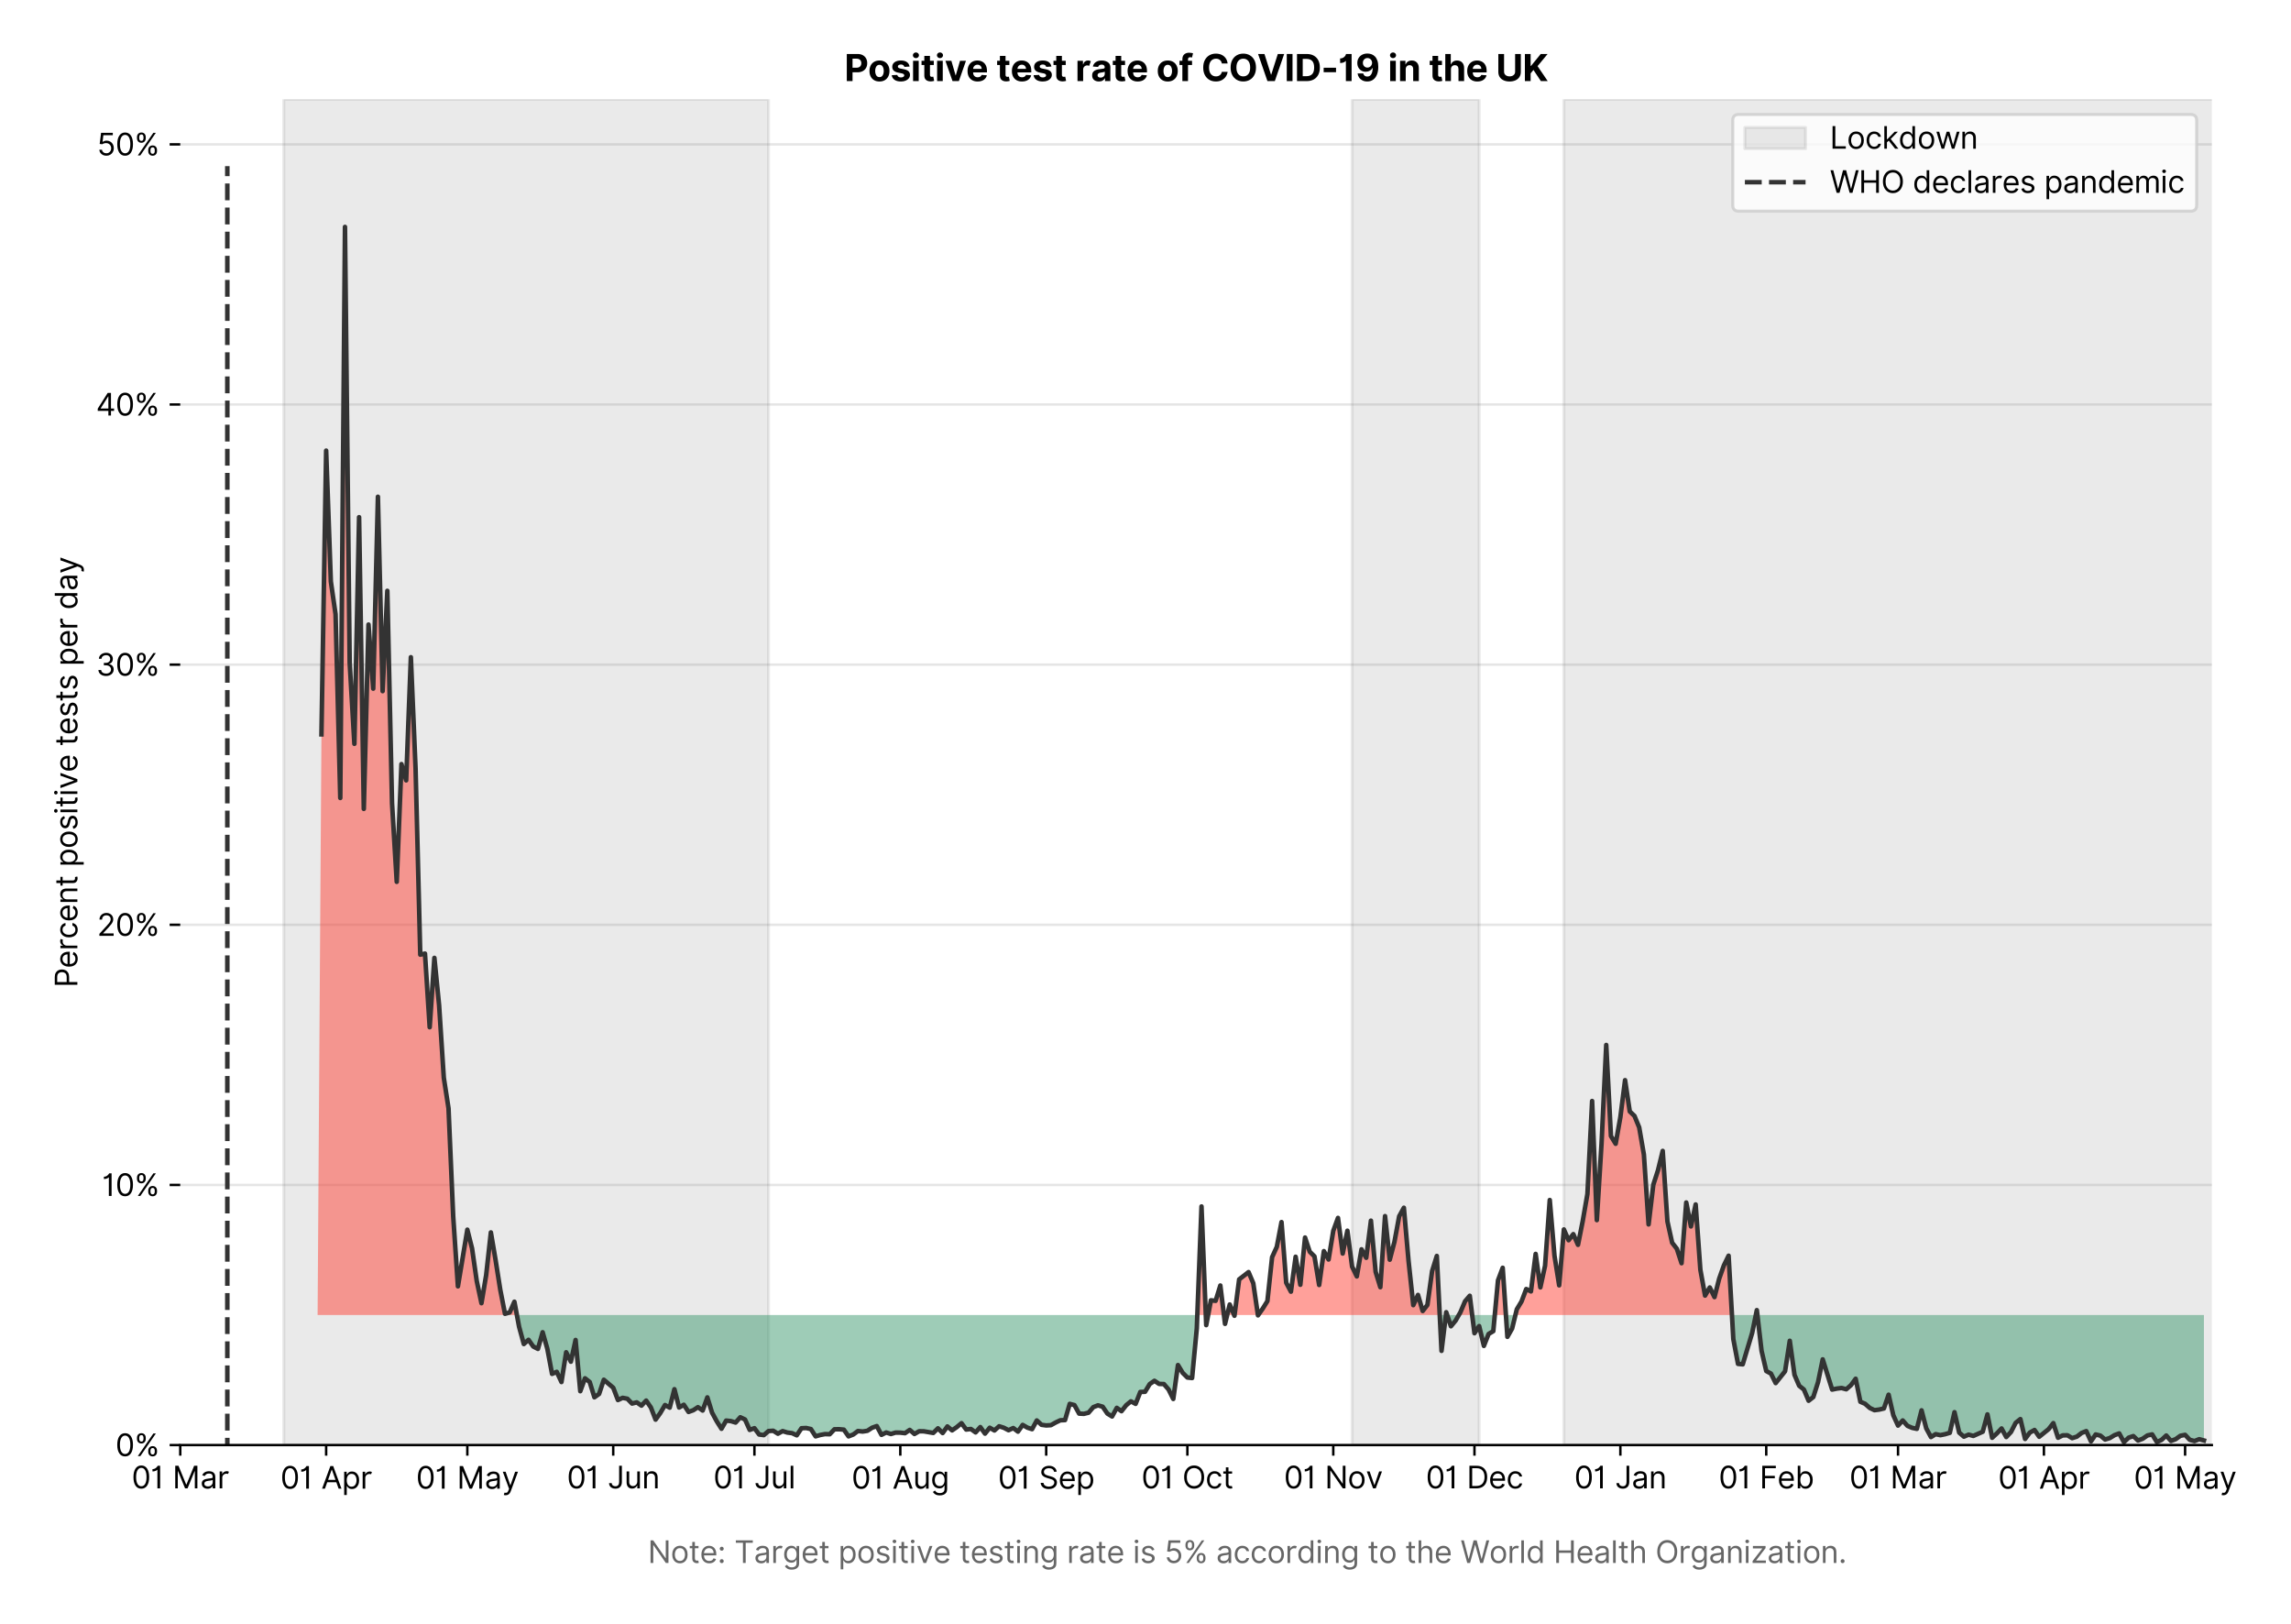 <?xml version="1.0" encoding="utf-8" standalone="no"?>
<!DOCTYPE svg PUBLIC "-//W3C//DTD SVG 1.1//EN"
  "http://www.w3.org/Graphics/SVG/1.1/DTD/svg11.dtd">
<svg version="1.1" viewBox="0 0 755.105 535.258" xmlns="http://www.w3.org/2000/svg" xmlns:xlink="http://www.w3.org/1999/xlink">
 <defs>
  <style type="text/css">*{stroke-linecap:butt;stroke-linejoin:round;}</style>
 </defs>
 <g id="figure_1">
  <g id="patch_1">
   <path d="M 0 535.258 
L 755.105 535.258 
L 755.105 0 
L 0 0 
z
" style="fill:#ffffff;"/>
  </g>
  <g id="axes_1">
   <g id="patch_2">
    <path d="M 59.413 476.248 
L 729.013 476.248 
L 729.013 32.728 
L 59.413 32.728 
z
" style="fill:#ffffff;"/>
   </g>
   <g id="matplotlib.axis_1">
    <g id="xtick_1">
     <g id="line2d_1">
      <defs>
       <path d="M 0 0 
L 0 3.5 
" id="m84ba3ecfdf" style="stroke:#000000;stroke-width:0.8;"/>
      </defs>
      <g>
       <use style="stroke:#000000;stroke-width:0.8;" x="59.413" xlink:href="#m84ba3ecfdf" y="476.248"/>
      </g>
     </g>
     <g id="text_1">
      <!-- 01 Mar -->
      <g transform="translate(43.376 490.522)scale(0.1 -0.1)">
       <defs>
        <path d="M 2000 -64 
Q 1230 -64 806 561 
Q 382 1186 382 2327 
Q 382 3459 809 4088 
Q 1236 4718 2000 4718 
Q 2764 4718 3191 4088 
Q 3618 3459 3618 2327 
Q 3618 1186 3194 561 
Q 2771 -64 2000 -64 
z
M 2000 436 
Q 2509 436 2791 927 
Q 3073 1418 3073 2327 
Q 3073 3234 2789 3730 
Q 2505 4227 2000 4227 
Q 1496 4227 1211 3730 
Q 927 3234 927 2327 
Q 927 1418 1210 927 
Q 1493 436 2000 436 
z
" id="Inter-Regular-30" transform="scale(0.016)"/>
        <path d="M 1973 4655 
L 1973 0 
L 1409 0 
L 1409 3836 
L 1373 3836 
Q 1341 3773 1209 3692 
Q 1077 3611 868 3551 
Q 659 3491 391 3491 
L 391 3964 
Q 661 3964 859 4061 
Q 1057 4159 1190 4291 
Q 1323 4423 1392 4529 
Q 1461 4636 1473 4655 
L 1973 4655 
z
" id="Inter-Regular-31" transform="scale(0.016)"/>
        <path id="Inter-Regular-20" transform="scale(0.016)"/>
        <path d="M 564 4655 
L 1236 4655 
L 2818 791 
L 2873 791 
L 4455 4655 
L 5127 4655 
L 5127 0 
L 4600 0 
L 4600 3536 
L 4555 3536 
L 3100 0 
L 2591 0 
L 1136 3536 
L 1091 3536 
L 1091 0 
L 564 0 
L 564 4655 
z
" id="Inter-Regular-4d" transform="scale(0.016)"/>
        <path d="M 1518 -82 
Q 1186 -82 916 44 
Q 646 170 486 410 
Q 327 650 327 991 
Q 327 1291 445 1478 
Q 564 1666 761 1773 
Q 959 1880 1199 1933 
Q 1439 1986 1682 2018 
Q 2000 2059 2199 2080 
Q 2398 2102 2490 2154 
Q 2582 2207 2582 2336 
L 2582 2355 
Q 2582 2691 2399 2877 
Q 2216 3064 1846 3064 
Q 1461 3064 1243 2895 
Q 1025 2727 936 2536 
L 427 2718 
Q 564 3036 792 3214 
Q 1021 3393 1292 3464 
Q 1564 3536 1827 3536 
Q 1996 3536 2215 3496 
Q 2434 3457 2640 3334 
Q 2846 3211 2982 2963 
Q 3118 2716 3118 2300 
L 3118 0 
L 2582 0 
L 2582 473 
L 2555 473 
Q 2500 359 2373 229 
Q 2246 100 2034 9 
Q 1823 -82 1518 -82 
z
M 1600 400 
Q 1918 400 2137 525 
Q 2357 650 2469 847 
Q 2582 1045 2582 1264 
L 2582 1755 
Q 2548 1714 2433 1681 
Q 2318 1648 2169 1624 
Q 2021 1600 1881 1583 
Q 1741 1566 1655 1555 
Q 1446 1527 1265 1467 
Q 1084 1407 974 1287 
Q 864 1168 864 964 
Q 864 684 1072 542 
Q 1280 400 1600 400 
z
" id="Inter-Regular-61" transform="scale(0.016)"/>
        <path d="M 491 0 
L 491 3491 
L 1009 3491 
L 1009 2964 
L 1046 2964 
Q 1139 3223 1389 3384 
Q 1639 3545 1955 3545 
Q 2100 3545 2209 3511 
Q 2318 3477 2400 3418 
L 2218 2964 
Q 2161 2993 2085 3010 
Q 2009 3027 1909 3027 
Q 1527 3027 1277 2794 
Q 1027 2561 1027 2209 
L 1027 0 
L 491 0 
z
" id="Inter-Regular-72" transform="scale(0.016)"/>
       </defs>
       <use xlink:href="#Inter-Regular-30"/>
       <use x="62.5" xlink:href="#Inter-Regular-31"/>
       <use x="106.676" xlink:href="#Inter-Regular-20"/>
       <use x="134.801" xlink:href="#Inter-Regular-4d"/>
       <use x="225.994" xlink:href="#Inter-Regular-61"/>
       <use x="282.386" xlink:href="#Inter-Regular-72"/>
      </g>
     </g>
    </g>
    <g id="xtick_2">
     <g id="line2d_2">
      <g>
       <use style="stroke:#000000;stroke-width:0.8;" x="107.498" xlink:href="#m84ba3ecfdf" y="476.248"/>
      </g>
     </g>
     <g id="text_2">
      <!-- 01 Apr -->
      <g transform="translate(92.413 490.62)scale(0.1 -0.1)">
       <defs>
        <path d="M 755 0 
L 164 0 
L 1873 4655 
L 2455 4655 
L 4164 0 
L 3573 0 
L 3105 1318 
L 1223 1318 
L 755 0 
z
M 1400 1818 
L 2927 1818 
L 2182 3918 
L 2146 3918 
L 1400 1818 
z
" id="Inter-Regular-41" transform="scale(0.016)"/>
        <path d="M 491 -1309 
L 491 3491 
L 1009 3491 
L 1009 2936 
L 1073 2936 
Q 1132 3027 1237 3169 
Q 1343 3311 1542 3423 
Q 1741 3536 2082 3536 
Q 2523 3536 2859 3315 
Q 3196 3095 3384 2690 
Q 3573 2286 3573 1736 
Q 3573 1182 3384 776 
Q 3196 370 2861 148 
Q 2527 -73 2091 -73 
Q 1755 -73 1552 39 
Q 1350 152 1241 296 
Q 1132 441 1073 536 
L 1027 536 
L 1027 -1309 
L 491 -1309 
z
M 1018 1745 
Q 1018 1152 1276 780 
Q 1534 409 2018 409 
Q 2355 409 2581 587 
Q 2807 766 2921 1069 
Q 3036 1373 3036 1745 
Q 3036 2114 2923 2410 
Q 2811 2707 2585 2881 
Q 2359 3055 2018 3055 
Q 1527 3055 1272 2693 
Q 1018 2332 1018 1745 
z
" id="Inter-Regular-70" transform="scale(0.016)"/>
       </defs>
       <use xlink:href="#Inter-Regular-30"/>
       <use x="62.5" xlink:href="#Inter-Regular-31"/>
       <use x="106.676" xlink:href="#Inter-Regular-20"/>
       <use x="134.801" xlink:href="#Inter-Regular-41"/>
       <use x="202.415" xlink:href="#Inter-Regular-70"/>
       <use x="263.352" xlink:href="#Inter-Regular-72"/>
      </g>
     </g>
    </g>
    <g id="xtick_3">
     <g id="line2d_3">
      <g>
       <use style="stroke:#000000;stroke-width:0.8;" x="154.033" xlink:href="#m84ba3ecfdf" y="476.248"/>
      </g>
     </g>
     <g id="text_3">
      <!-- 01 May -->
      <g transform="translate(137.129 490.62)scale(0.1 -0.1)">
       <defs>
        <path d="M 818 -1355 
Q 682 -1355 575 -1333 
Q 468 -1311 427 -1291 
L 564 -818 
Q 857 -893 1053 -814 
Q 1250 -736 1391 -345 
L 1509 -18 
L 218 3491 
L 800 3491 
L 1764 709 
L 1800 709 
L 2764 3491 
L 3346 3491 
L 1846 -564 
Q 1550 -1355 818 -1355 
z
" id="Inter-Regular-79" transform="scale(0.016)"/>
       </defs>
       <use xlink:href="#Inter-Regular-30"/>
       <use x="62.5" xlink:href="#Inter-Regular-31"/>
       <use x="106.676" xlink:href="#Inter-Regular-20"/>
       <use x="134.801" xlink:href="#Inter-Regular-4d"/>
       <use x="225.994" xlink:href="#Inter-Regular-61"/>
       <use x="282.386" xlink:href="#Inter-Regular-79"/>
      </g>
     </g>
    </g>
    <g id="xtick_4">
     <g id="line2d_4">
      <g>
       <use style="stroke:#000000;stroke-width:0.8;" x="202.118" xlink:href="#m84ba3ecfdf" y="476.248"/>
      </g>
     </g>
     <g id="text_4">
      <!-- 01 Jun -->
      <g transform="translate(186.834 490.522)scale(0.1 -0.1)">
       <defs>
        <path d="M 2346 4655 
L 2909 4655 
L 2909 1327 
Q 2909 657 2549 296 
Q 2189 -64 1582 -64 
Q 1200 -64 902 76 
Q 605 216 434 475 
Q 264 734 264 1091 
L 818 1091 
Q 818 795 1034 615 
Q 1250 436 1582 436 
Q 1948 436 2147 664 
Q 2346 893 2346 1327 
L 2346 4655 
z
" id="Inter-Regular-4a" transform="scale(0.016)"/>
        <path d="M 2691 1427 
L 2691 3491 
L 3227 3491 
L 3227 0 
L 2691 0 
L 2691 591 
L 2655 591 
Q 2532 325 2273 140 
Q 2014 -45 1618 -45 
Q 1127 -45 809 280 
Q 491 605 491 1273 
L 491 3491 
L 1027 3491 
L 1027 1309 
Q 1027 927 1242 700 
Q 1457 473 1791 473 
Q 1991 473 2199 575 
Q 2407 677 2549 888 
Q 2691 1100 2691 1427 
z
" id="Inter-Regular-75" transform="scale(0.016)"/>
        <path d="M 1027 2100 
L 1027 0 
L 491 0 
L 491 3491 
L 1009 3491 
L 1009 2945 
L 1055 2945 
Q 1177 3211 1427 3373 
Q 1677 3536 2073 3536 
Q 2602 3536 2928 3211 
Q 3255 2886 3255 2218 
L 3255 0 
L 2718 0 
L 2718 2182 
Q 2718 2593 2504 2824 
Q 2291 3055 1918 3055 
Q 1534 3055 1280 2806 
Q 1027 2557 1027 2100 
z
" id="Inter-Regular-6e" transform="scale(0.016)"/>
       </defs>
       <use xlink:href="#Inter-Regular-30"/>
       <use x="62.5" xlink:href="#Inter-Regular-31"/>
       <use x="106.676" xlink:href="#Inter-Regular-20"/>
       <use x="134.801" xlink:href="#Inter-Regular-4a"/>
       <use x="189.063" xlink:href="#Inter-Regular-75"/>
       <use x="247.159" xlink:href="#Inter-Regular-6e"/>
      </g>
     </g>
    </g>
    <g id="xtick_5">
     <g id="line2d_5">
      <g>
       <use style="stroke:#000000;stroke-width:0.8;" x="248.653" xlink:href="#m84ba3ecfdf" y="476.248"/>
      </g>
     </g>
     <g id="text_5">
      <!-- 01 Jul -->
      <g transform="translate(235.109 490.522)scale(0.1 -0.1)">
       <defs>
        <path d="M 1027 4655 
L 1027 0 
L 491 0 
L 491 4655 
L 1027 4655 
z
" id="Inter-Regular-6c" transform="scale(0.016)"/>
       </defs>
       <use xlink:href="#Inter-Regular-30"/>
       <use x="62.5" xlink:href="#Inter-Regular-31"/>
       <use x="106.676" xlink:href="#Inter-Regular-20"/>
       <use x="134.801" xlink:href="#Inter-Regular-4a"/>
       <use x="189.063" xlink:href="#Inter-Regular-75"/>
       <use x="247.159" xlink:href="#Inter-Regular-6c"/>
      </g>
     </g>
    </g>
    <g id="xtick_6">
     <g id="line2d_6">
      <g>
       <use style="stroke:#000000;stroke-width:0.8;" x="296.738" xlink:href="#m84ba3ecfdf" y="476.248"/>
      </g>
     </g>
     <g id="text_6">
      <!-- 01 Aug -->
      <g transform="translate(280.666 490.62)scale(0.1 -0.1)">
       <defs>
        <path d="M 1900 -1382 
Q 1316 -1382 976 -1169 
Q 636 -957 473 -682 
L 900 -382 
Q 973 -477 1084 -601 
Q 1196 -725 1390 -817 
Q 1584 -909 1900 -909 
Q 2323 -909 2598 -704 
Q 2873 -500 2873 -64 
L 2873 645 
L 2827 645 
Q 2768 550 2660 410 
Q 2552 270 2351 162 
Q 2150 55 1809 55 
Q 1386 55 1051 255 
Q 716 455 521 836 
Q 327 1218 327 1764 
Q 327 2300 516 2699 
Q 705 3098 1041 3317 
Q 1377 3536 1818 3536 
Q 2159 3536 2360 3423 
Q 2561 3311 2669 3169 
Q 2777 3027 2836 2936 
L 2891 2936 
L 2891 3491 
L 3409 3491 
L 3409 -100 
Q 3409 -550 3205 -833 
Q 3002 -1116 2660 -1249 
Q 2318 -1382 1900 -1382 
z
M 1882 536 
Q 2366 536 2624 864 
Q 2882 1193 2882 1773 
Q 2882 2339 2627 2697 
Q 2373 3055 1882 3055 
Q 1541 3055 1315 2882 
Q 1089 2709 976 2418 
Q 864 2127 864 1773 
Q 864 1227 1120 881 
Q 1377 536 1882 536 
z
" id="Inter-Regular-67" transform="scale(0.016)"/>
       </defs>
       <use xlink:href="#Inter-Regular-30"/>
       <use x="62.5" xlink:href="#Inter-Regular-31"/>
       <use x="106.676" xlink:href="#Inter-Regular-20"/>
       <use x="134.801" xlink:href="#Inter-Regular-41"/>
       <use x="202.415" xlink:href="#Inter-Regular-75"/>
       <use x="260.511" xlink:href="#Inter-Regular-67"/>
      </g>
     </g>
    </g>
    <g id="xtick_7">
     <g id="line2d_7">
      <g>
       <use style="stroke:#000000;stroke-width:0.8;" x="344.824" xlink:href="#m84ba3ecfdf" y="476.248"/>
      </g>
     </g>
     <g id="text_7">
      <!-- 01 Sep -->
      <g transform="translate(328.936 490.62)scale(0.1 -0.1)">
       <defs>
        <path d="M 3109 3491 
Q 3068 3836 2777 4027 
Q 2486 4218 2064 4218 
Q 1600 4218 1318 3999 
Q 1036 3780 1036 3445 
Q 1036 3195 1189 3042 
Q 1343 2889 1553 2803 
Q 1764 2718 1936 2673 
L 2409 2545 
Q 2591 2498 2815 2414 
Q 3039 2330 3244 2185 
Q 3450 2041 3584 1816 
Q 3718 1591 3718 1264 
Q 3718 886 3521 581 
Q 3325 277 2949 97 
Q 2573 -82 2036 -82 
Q 1286 -82 845 272 
Q 405 627 364 1200 
L 946 1200 
Q 968 936 1124 764 
Q 1280 593 1519 510 
Q 1759 427 2036 427 
Q 2359 427 2616 533 
Q 2873 639 3023 828 
Q 3173 1018 3173 1273 
Q 3173 1505 3043 1650 
Q 2914 1795 2702 1886 
Q 2491 1977 2246 2045 
L 1673 2209 
Q 1127 2366 809 2657 
Q 491 2948 491 3418 
Q 491 3809 703 4101 
Q 916 4393 1276 4555 
Q 1636 4718 2082 4718 
Q 2532 4718 2882 4558 
Q 3232 4398 3437 4120 
Q 3643 3843 3655 3491 
L 3109 3491 
z
" id="Inter-Regular-53" transform="scale(0.016)"/>
        <path d="M 1955 -73 
Q 1450 -73 1085 151 
Q 721 375 524 778 
Q 327 1182 327 1718 
Q 327 2255 524 2665 
Q 721 3075 1074 3305 
Q 1427 3536 1900 3536 
Q 2173 3536 2439 3445 
Q 2705 3355 2923 3151 
Q 3141 2948 3270 2614 
Q 3400 2280 3400 1791 
L 3400 1564 
L 866 1564 
Q 884 1005 1183 707 
Q 1482 409 1955 409 
Q 2271 409 2498 545 
Q 2725 682 2827 955 
L 3346 809 
Q 3223 414 2854 170 
Q 2486 -73 1955 -73 
z
M 866 2027 
L 2855 2027 
Q 2855 2470 2595 2762 
Q 2336 3055 1900 3055 
Q 1593 3055 1368 2911 
Q 1143 2768 1013 2533 
Q 884 2298 866 2027 
z
" id="Inter-Regular-65" transform="scale(0.016)"/>
       </defs>
       <use xlink:href="#Inter-Regular-30"/>
       <use x="62.5" xlink:href="#Inter-Regular-31"/>
       <use x="106.676" xlink:href="#Inter-Regular-20"/>
       <use x="134.801" xlink:href="#Inter-Regular-53"/>
       <use x="198.58" xlink:href="#Inter-Regular-65"/>
       <use x="256.818" xlink:href="#Inter-Regular-70"/>
      </g>
     </g>
    </g>
    <g id="xtick_8">
     <g id="line2d_8">
      <g>
       <use style="stroke:#000000;stroke-width:0.8;" x="391.358" xlink:href="#m84ba3ecfdf" y="476.248"/>
      </g>
     </g>
     <g id="text_8">
      <!-- 01 Oct -->
      <g transform="translate(376.202 490.522)scale(0.1 -0.1)">
       <defs>
        <path d="M 4491 2327 
Q 4491 1591 4225 1054 
Q 3959 518 3495 227 
Q 3032 -64 2436 -64 
Q 1841 -64 1377 227 
Q 914 518 648 1054 
Q 382 1591 382 2327 
Q 382 3064 648 3600 
Q 914 4136 1377 4427 
Q 1841 4718 2436 4718 
Q 3032 4718 3495 4427 
Q 3959 4136 4225 3600 
Q 4491 3064 4491 2327 
z
M 3946 2327 
Q 3946 2932 3744 3348 
Q 3543 3764 3201 3977 
Q 2859 4191 2436 4191 
Q 2014 4191 1672 3977 
Q 1330 3764 1128 3348 
Q 927 2932 927 2327 
Q 927 1723 1128 1307 
Q 1330 891 1672 677 
Q 2014 464 2436 464 
Q 2859 464 3201 677 
Q 3543 891 3744 1307 
Q 3946 1723 3946 2327 
z
" id="Inter-Regular-4f" transform="scale(0.016)"/>
        <path d="M 1909 -73 
Q 1418 -73 1063 159 
Q 709 391 518 798 
Q 327 1205 327 1727 
Q 327 2259 524 2667 
Q 721 3075 1074 3305 
Q 1427 3536 1900 3536 
Q 2268 3536 2563 3400 
Q 2859 3264 3047 3018 
Q 3236 2773 3282 2445 
L 2746 2445 
Q 2684 2684 2474 2869 
Q 2264 3055 1909 3055 
Q 1439 3055 1151 2697 
Q 864 2339 864 1745 
Q 864 1139 1148 774 
Q 1432 409 1909 409 
Q 2223 409 2447 570 
Q 2671 732 2746 1018 
L 3282 1018 
Q 3236 709 3058 462 
Q 2880 216 2588 71 
Q 2296 -73 1909 -73 
z
" id="Inter-Regular-63" transform="scale(0.016)"/>
        <path d="M 2009 3491 
L 2009 3036 
L 1264 3036 
L 1264 1000 
Q 1264 773 1331 660 
Q 1398 548 1503 510 
Q 1609 473 1727 473 
Q 1816 473 1873 483 
Q 1930 493 1964 500 
L 2073 18 
Q 2018 -2 1920 -23 
Q 1823 -45 1673 -45 
Q 1446 -45 1228 52 
Q 1011 150 869 350 
Q 727 550 727 855 
L 727 3036 
L 200 3036 
L 200 3491 
L 727 3491 
L 727 4327 
L 1264 4327 
L 1264 3491 
L 2009 3491 
z
" id="Inter-Regular-74" transform="scale(0.016)"/>
       </defs>
       <use xlink:href="#Inter-Regular-30"/>
       <use x="62.5" xlink:href="#Inter-Regular-31"/>
       <use x="106.676" xlink:href="#Inter-Regular-20"/>
       <use x="134.801" xlink:href="#Inter-Regular-4f"/>
       <use x="210.938" xlink:href="#Inter-Regular-63"/>
       <use x="266.761" xlink:href="#Inter-Regular-74"/>
      </g>
     </g>
    </g>
    <g id="xtick_9">
     <g id="line2d_9">
      <g>
       <use style="stroke:#000000;stroke-width:0.8;" x="439.444" xlink:href="#m84ba3ecfdf" y="476.248"/>
      </g>
     </g>
     <g id="text_9">
      <!-- 01 Nov -->
      <g transform="translate(423.173 490.522)scale(0.1 -0.1)">
       <defs>
        <path d="M 4255 4655 
L 4255 0 
L 3709 0 
L 1173 3655 
L 1127 3655 
L 1127 0 
L 564 0 
L 564 4655 
L 1109 4655 
L 3655 991 
L 3700 991 
L 3700 4655 
L 4255 4655 
z
" id="Inter-Regular-4e" transform="scale(0.016)"/>
        <path d="M 1909 -73 
Q 1436 -73 1080 152 
Q 725 377 526 781 
Q 327 1186 327 1727 
Q 327 2273 526 2679 
Q 725 3086 1080 3311 
Q 1436 3536 1909 3536 
Q 2382 3536 2737 3311 
Q 3093 3086 3292 2679 
Q 3491 2273 3491 1727 
Q 3491 1186 3292 781 
Q 3093 377 2737 152 
Q 2382 -73 1909 -73 
z
M 1909 409 
Q 2268 409 2500 593 
Q 2732 777 2843 1077 
Q 2955 1377 2955 1727 
Q 2955 2077 2843 2379 
Q 2732 2682 2500 2868 
Q 2268 3055 1909 3055 
Q 1550 3055 1318 2868 
Q 1086 2682 975 2379 
Q 864 2077 864 1727 
Q 864 1377 975 1077 
Q 1086 777 1318 593 
Q 1550 409 1909 409 
z
" id="Inter-Regular-6f" transform="scale(0.016)"/>
        <path d="M 3346 3491 
L 2055 0 
L 1509 0 
L 218 3491 
L 800 3491 
L 1764 709 
L 1800 709 
L 2764 3491 
L 3346 3491 
z
" id="Inter-Regular-76" transform="scale(0.016)"/>
       </defs>
       <use xlink:href="#Inter-Regular-30"/>
       <use x="62.5" xlink:href="#Inter-Regular-31"/>
       <use x="106.676" xlink:href="#Inter-Regular-20"/>
       <use x="134.801" xlink:href="#Inter-Regular-4e"/>
       <use x="210.085" xlink:href="#Inter-Regular-6f"/>
       <use x="269.744" xlink:href="#Inter-Regular-76"/>
      </g>
     </g>
    </g>
    <g id="xtick_10">
     <g id="line2d_10">
      <g>
       <use style="stroke:#000000;stroke-width:0.8;" x="485.978" xlink:href="#m84ba3ecfdf" y="476.248"/>
      </g>
     </g>
     <g id="text_10">
      <!-- 01 Dec -->
      <g transform="translate(469.941 490.522)scale(0.1 -0.1)">
       <defs>
        <path d="M 2000 0 
L 564 0 
L 564 4655 
L 2064 4655 
Q 2741 4655 3223 4376 
Q 3705 4098 3961 3578 
Q 4218 3059 4218 2336 
Q 4218 1609 3959 1085 
Q 3700 561 3204 280 
Q 2709 0 2000 0 
z
M 1127 500 
L 1964 500 
Q 2830 500 3251 992 
Q 3673 1484 3673 2336 
Q 3673 3182 3259 3668 
Q 2846 4155 2027 4155 
L 1127 4155 
L 1127 500 
z
" id="Inter-Regular-44" transform="scale(0.016)"/>
       </defs>
       <use xlink:href="#Inter-Regular-30"/>
       <use x="62.5" xlink:href="#Inter-Regular-31"/>
       <use x="106.676" xlink:href="#Inter-Regular-20"/>
       <use x="134.801" xlink:href="#Inter-Regular-44"/>
       <use x="206.676" xlink:href="#Inter-Regular-65"/>
       <use x="264.915" xlink:href="#Inter-Regular-63"/>
      </g>
     </g>
    </g>
    <g id="xtick_11">
     <g id="line2d_11">
      <g>
       <use style="stroke:#000000;stroke-width:0.8;" x="534.064" xlink:href="#m84ba3ecfdf" y="476.248"/>
      </g>
     </g>
     <g id="text_11">
      <!-- 01 Jan -->
      <g transform="translate(518.864 490.522)scale(0.1 -0.1)">
       <use xlink:href="#Inter-Regular-30"/>
       <use x="62.5" xlink:href="#Inter-Regular-31"/>
       <use x="106.676" xlink:href="#Inter-Regular-20"/>
       <use x="134.801" xlink:href="#Inter-Regular-4a"/>
       <use x="189.063" xlink:href="#Inter-Regular-61"/>
       <use x="245.455" xlink:href="#Inter-Regular-6e"/>
      </g>
     </g>
    </g>
    <g id="xtick_12">
     <g id="line2d_12">
      <g>
       <use style="stroke:#000000;stroke-width:0.8;" x="582.149" xlink:href="#m84ba3ecfdf" y="476.248"/>
      </g>
     </g>
     <g id="text_12">
      <!-- 01 Feb -->
      <g transform="translate(566.46 490.522)scale(0.1 -0.1)">
       <defs>
        <path d="M 564 0 
L 564 4655 
L 3355 4655 
L 3355 4155 
L 1127 4155 
L 1127 2582 
L 3146 2582 
L 3146 2082 
L 1127 2082 
L 1127 0 
L 564 0 
z
" id="Inter-Regular-46" transform="scale(0.016)"/>
        <path d="M 564 0 
L 564 4655 
L 1100 4655 
L 1100 2936 
L 1146 2936 
Q 1205 3027 1310 3169 
Q 1416 3311 1615 3423 
Q 1814 3536 2155 3536 
Q 2596 3536 2932 3315 
Q 3268 3095 3457 2690 
Q 3646 2286 3646 1736 
Q 3646 1182 3457 776 
Q 3268 370 2934 148 
Q 2600 -73 2164 -73 
Q 1827 -73 1625 39 
Q 1423 152 1314 296 
Q 1205 441 1146 536 
L 1082 536 
L 1082 0 
L 564 0 
z
M 1091 1745 
Q 1091 1152 1349 780 
Q 1607 409 2091 409 
Q 2427 409 2653 587 
Q 2880 766 2994 1069 
Q 3109 1373 3109 1745 
Q 3109 2114 2996 2410 
Q 2884 2707 2658 2881 
Q 2432 3055 2091 3055 
Q 1600 3055 1345 2693 
Q 1091 2332 1091 1745 
z
" id="Inter-Regular-62" transform="scale(0.016)"/>
       </defs>
       <use xlink:href="#Inter-Regular-30"/>
       <use x="62.5" xlink:href="#Inter-Regular-31"/>
       <use x="106.676" xlink:href="#Inter-Regular-20"/>
       <use x="134.801" xlink:href="#Inter-Regular-46"/>
       <use x="193.466" xlink:href="#Inter-Regular-65"/>
       <use x="251.705" xlink:href="#Inter-Regular-62"/>
      </g>
     </g>
    </g>
    <g id="xtick_13">
     <g id="line2d_13">
      <g>
       <use style="stroke:#000000;stroke-width:0.8;" x="625.581" xlink:href="#m84ba3ecfdf" y="476.248"/>
      </g>
     </g>
     <g id="text_13">
      <!-- 01 Mar -->
      <g transform="translate(609.545 490.522)scale(0.1 -0.1)">
       <use xlink:href="#Inter-Regular-30"/>
       <use x="62.5" xlink:href="#Inter-Regular-31"/>
       <use x="106.676" xlink:href="#Inter-Regular-20"/>
       <use x="134.801" xlink:href="#Inter-Regular-4d"/>
       <use x="225.994" xlink:href="#Inter-Regular-61"/>
       <use x="282.386" xlink:href="#Inter-Regular-72"/>
      </g>
     </g>
    </g>
    <g id="xtick_14">
     <g id="line2d_14">
      <g>
       <use style="stroke:#000000;stroke-width:0.8;" x="673.667" xlink:href="#m84ba3ecfdf" y="476.248"/>
      </g>
     </g>
     <g id="text_14">
      <!-- 01 Apr -->
      <g transform="translate(658.582 490.62)scale(0.1 -0.1)">
       <use xlink:href="#Inter-Regular-30"/>
       <use x="62.5" xlink:href="#Inter-Regular-31"/>
       <use x="106.676" xlink:href="#Inter-Regular-20"/>
       <use x="134.801" xlink:href="#Inter-Regular-41"/>
       <use x="202.415" xlink:href="#Inter-Regular-70"/>
       <use x="263.352" xlink:href="#Inter-Regular-72"/>
      </g>
     </g>
    </g>
    <g id="xtick_15">
     <g id="line2d_15">
      <g>
       <use style="stroke:#000000;stroke-width:0.8;" x="720.201" xlink:href="#m84ba3ecfdf" y="476.248"/>
      </g>
     </g>
     <g id="text_15">
      <!-- 01 May -->
      <g transform="translate(703.298 490.62)scale(0.1 -0.1)">
       <use xlink:href="#Inter-Regular-30"/>
       <use x="62.5" xlink:href="#Inter-Regular-31"/>
       <use x="106.676" xlink:href="#Inter-Regular-20"/>
       <use x="134.801" xlink:href="#Inter-Regular-4d"/>
       <use x="225.994" xlink:href="#Inter-Regular-61"/>
       <use x="282.386" xlink:href="#Inter-Regular-79"/>
      </g>
     </g>
    </g>
    <g id="text_16">
     <!--  -->
     <g style="fill:#666666;" transform="translate(394.212 504.053)scale(0.1 -0.1)"/>
     <!--             Note: Target positive testing rate is 5% according to the World Health Organization. -->
     <g style="fill:#666666;" transform="translate(179.766 515.098)scale(0.1 -0.1)">
      <defs>
       <path d="M 882 -36 
Q 714 -36 593 84 
Q 473 205 473 373 
Q 473 541 593 661 
Q 714 782 882 782 
Q 1050 782 1170 661 
Q 1291 541 1291 373 
Q 1291 205 1170 84 
Q 1050 -36 882 -36 
z
M 882 2524 
Q 714 2524 593 2644 
Q 473 2765 473 2933 
Q 473 3101 593 3221 
Q 714 3342 882 3342 
Q 1050 3342 1170 3221 
Q 1291 3101 1291 2933 
Q 1291 2765 1170 2644 
Q 1050 2524 882 2524 
z
" id="Inter-Regular-3a" transform="scale(0.016)"/>
       <path d="M 309 4155 
L 309 4655 
L 3800 4655 
L 3800 4155 
L 2336 4155 
L 2336 0 
L 1773 0 
L 1773 4155 
L 309 4155 
z
" id="Inter-Regular-54" transform="scale(0.016)"/>
       <path d="M 2964 2709 
L 2482 2573 
Q 2411 2755 2245 2914 
Q 2080 3073 1727 3073 
Q 1407 3073 1194 2926 
Q 982 2780 982 2555 
Q 982 2355 1127 2239 
Q 1273 2123 1582 2045 
L 2100 1918 
Q 3027 1691 3027 973 
Q 3027 673 2855 436 
Q 2684 200 2377 63 
Q 2071 -73 1664 -73 
Q 1130 -73 780 159 
Q 430 391 336 836 
L 846 964 
Q 989 400 1655 400 
Q 2030 400 2251 560 
Q 2473 720 2473 945 
Q 2473 1316 1955 1436 
L 1373 1573 
Q 893 1686 669 1926 
Q 446 2166 446 2527 
Q 446 2823 613 3050 
Q 780 3277 1069 3406 
Q 1359 3536 1727 3536 
Q 2246 3536 2542 3309 
Q 2839 3082 2964 2709 
z
" id="Inter-Regular-73" transform="scale(0.016)"/>
       <path d="M 491 0 
L 491 3491 
L 1027 3491 
L 1027 0 
L 491 0 
z
M 764 4073 
Q 607 4073 494 4179 
Q 382 4286 382 4436 
Q 382 4586 494 4693 
Q 607 4800 764 4800 
Q 921 4800 1033 4693 
Q 1146 4586 1146 4436 
Q 1146 4286 1033 4179 
Q 921 4073 764 4073 
z
" id="Inter-Regular-69" transform="scale(0.016)"/>
       <path d="M 1936 -64 
Q 1536 -64 1216 95 
Q 896 255 702 532 
Q 509 809 491 1164 
L 1036 1164 
Q 1068 848 1324 642 
Q 1580 436 1936 436 
Q 2223 436 2447 570 
Q 2671 705 2799 940 
Q 2927 1175 2927 1473 
Q 2927 1777 2794 2017 
Q 2661 2257 2429 2395 
Q 2198 2534 1900 2536 
Q 1686 2539 1461 2472 
Q 1236 2405 1091 2300 
L 564 2364 
L 846 4655 
L 3264 4655 
L 3264 4155 
L 1318 4155 
L 1155 2782 
L 1182 2782 
Q 1325 2895 1541 2970 
Q 1757 3045 1991 3045 
Q 2418 3045 2753 2842 
Q 3089 2639 3281 2286 
Q 3473 1934 3473 1482 
Q 3473 1036 3274 687 
Q 3075 339 2727 137 
Q 2380 -64 1936 -64 
z
" id="Inter-Regular-35" transform="scale(0.016)"/>
       <path d="M 2855 873 
L 2855 1118 
Q 2855 1373 2960 1585 
Q 3066 1798 3269 1926 
Q 3473 2055 3764 2055 
Q 4059 2055 4259 1926 
Q 4459 1798 4561 1585 
Q 4664 1373 4664 1118 
L 4664 873 
Q 4664 618 4560 405 
Q 4457 193 4256 64 
Q 4055 -64 3764 -64 
Q 3468 -64 3266 64 
Q 3064 193 2959 405 
Q 2855 618 2855 873 
z
M 536 3536 
L 536 3782 
Q 536 4036 642 4248 
Q 748 4461 951 4589 
Q 1155 4718 1446 4718 
Q 1741 4718 1941 4589 
Q 2141 4461 2243 4248 
Q 2346 4036 2346 3782 
L 2346 3536 
Q 2346 3282 2242 3069 
Q 2139 2857 1937 2728 
Q 1736 2600 1446 2600 
Q 1150 2600 948 2728 
Q 746 2857 641 3069 
Q 536 3282 536 3536 
z
M 709 0 
L 3909 4655 
L 4427 4655 
L 1227 0 
L 709 0 
z
M 3318 1118 
L 3318 873 
Q 3318 661 3418 494 
Q 3518 327 3764 327 
Q 4002 327 4101 494 
Q 4200 661 4200 873 
L 4200 1118 
Q 4200 1330 4104 1497 
Q 4009 1664 3764 1664 
Q 3525 1664 3421 1497 
Q 3318 1330 3318 1118 
z
M 1000 3782 
L 1000 3536 
Q 1000 3325 1100 3158 
Q 1200 2991 1446 2991 
Q 1684 2991 1783 3158 
Q 1882 3325 1882 3536 
L 1882 3782 
Q 1882 3993 1786 4160 
Q 1691 4327 1446 4327 
Q 1207 4327 1103 4160 
Q 1000 3993 1000 3782 
z
" id="Inter-Regular-25" transform="scale(0.016)"/>
       <path d="M 1809 -73 
Q 1373 -73 1039 148 
Q 705 370 516 776 
Q 327 1182 327 1736 
Q 327 2286 516 2690 
Q 705 3095 1041 3315 
Q 1377 3536 1818 3536 
Q 2159 3536 2358 3423 
Q 2557 3311 2662 3169 
Q 2768 3027 2827 2936 
L 2873 2936 
L 2873 4655 
L 3409 4655 
L 3409 0 
L 2891 0 
L 2891 536 
L 2827 536 
Q 2768 441 2659 296 
Q 2550 152 2348 39 
Q 2146 -73 1809 -73 
z
M 1882 409 
Q 2366 409 2624 780 
Q 2882 1152 2882 1745 
Q 2882 2332 2627 2693 
Q 2373 3055 1882 3055 
Q 1541 3055 1315 2881 
Q 1089 2707 976 2410 
Q 864 2114 864 1745 
Q 864 1373 978 1069 
Q 1093 766 1319 587 
Q 1546 409 1882 409 
z
" id="Inter-Regular-64" transform="scale(0.016)"/>
       <path d="M 1027 2100 
L 1027 0 
L 491 0 
L 491 4655 
L 1027 4655 
L 1027 2945 
L 1073 2945 
Q 1196 3216 1442 3376 
Q 1689 3536 2100 3536 
Q 2636 3536 2963 3213 
Q 3291 2891 3291 2218 
L 3291 0 
L 2755 0 
L 2755 2182 
Q 2755 2598 2540 2826 
Q 2325 3055 1946 3055 
Q 1548 3055 1287 2806 
Q 1027 2557 1027 2100 
z
" id="Inter-Regular-68" transform="scale(0.016)"/>
       <path d="M 1409 0 
L 136 4655 
L 709 4655 
L 1682 864 
L 1727 864 
L 2718 4655 
L 3355 4655 
L 4346 864 
L 4391 864 
L 5364 4655 
L 5936 4655 
L 4664 0 
L 4082 0 
L 3055 3709 
L 3018 3709 
L 1991 0 
L 1409 0 
z
" id="Inter-Regular-57" transform="scale(0.016)"/>
       <path d="M 564 0 
L 564 4655 
L 1127 4655 
L 1127 2582 
L 3609 2582 
L 3609 4655 
L 4173 4655 
L 4173 0 
L 3609 0 
L 3609 2082 
L 1127 2082 
L 1127 0 
L 564 0 
z
" id="Inter-Regular-48" transform="scale(0.016)"/>
       <path d="M 391 0 
L 391 409 
L 2373 2955 
L 2373 2991 
L 455 2991 
L 455 3491 
L 3064 3491 
L 3064 3064 
L 1136 536 
L 1136 500 
L 3127 500 
L 3127 0 
L 391 0 
z
" id="Inter-Regular-7a" transform="scale(0.016)"/>
       <path d="M 882 -36 
Q 714 -36 593 84 
Q 473 205 473 373 
Q 473 541 593 661 
Q 714 782 882 782 
Q 1050 782 1170 661 
Q 1291 541 1291 373 
Q 1291 205 1170 84 
Q 1050 -36 882 -36 
z
" id="Inter-Regular-2e" transform="scale(0.016)"/>
      </defs>
      <use xlink:href="#Inter-Regular-20"/>
      <use x="28.125" xlink:href="#Inter-Regular-20"/>
      <use x="56.25" xlink:href="#Inter-Regular-20"/>
      <use x="84.375" xlink:href="#Inter-Regular-20"/>
      <use x="112.5" xlink:href="#Inter-Regular-20"/>
      <use x="140.625" xlink:href="#Inter-Regular-20"/>
      <use x="168.75" xlink:href="#Inter-Regular-20"/>
      <use x="196.875" xlink:href="#Inter-Regular-20"/>
      <use x="225" xlink:href="#Inter-Regular-20"/>
      <use x="253.125" xlink:href="#Inter-Regular-20"/>
      <use x="281.25" xlink:href="#Inter-Regular-20"/>
      <use x="309.375" xlink:href="#Inter-Regular-20"/>
      <use x="337.5" xlink:href="#Inter-Regular-4e"/>
      <use x="412.784" xlink:href="#Inter-Regular-6f"/>
      <use x="472.443" xlink:href="#Inter-Regular-74"/>
      <use x="508.807" xlink:href="#Inter-Regular-65"/>
      <use x="567.046" xlink:href="#Inter-Regular-3a"/>
      <use x="594.602" xlink:href="#Inter-Regular-20"/>
      <use x="622.727" xlink:href="#Inter-Regular-54"/>
      <use x="686.932" xlink:href="#Inter-Regular-61"/>
      <use x="743.324" xlink:href="#Inter-Regular-72"/>
      <use x="781.676" xlink:href="#Inter-Regular-67"/>
      <use x="842.614" xlink:href="#Inter-Regular-65"/>
      <use x="900.852" xlink:href="#Inter-Regular-74"/>
      <use x="937.216" xlink:href="#Inter-Regular-20"/>
      <use x="965.341" xlink:href="#Inter-Regular-70"/>
      <use x="1026.279" xlink:href="#Inter-Regular-6f"/>
      <use x="1085.938" xlink:href="#Inter-Regular-73"/>
      <use x="1138.21" xlink:href="#Inter-Regular-69"/>
      <use x="1161.932" xlink:href="#Inter-Regular-74"/>
      <use x="1198.296" xlink:href="#Inter-Regular-69"/>
      <use x="1222.017" xlink:href="#Inter-Regular-76"/>
      <use x="1277.699" xlink:href="#Inter-Regular-65"/>
      <use x="1335.938" xlink:href="#Inter-Regular-20"/>
      <use x="1364.063" xlink:href="#Inter-Regular-74"/>
      <use x="1400.426" xlink:href="#Inter-Regular-65"/>
      <use x="1458.665" xlink:href="#Inter-Regular-73"/>
      <use x="1510.938" xlink:href="#Inter-Regular-74"/>
      <use x="1547.301" xlink:href="#Inter-Regular-69"/>
      <use x="1571.023" xlink:href="#Inter-Regular-6e"/>
      <use x="1629.546" xlink:href="#Inter-Regular-67"/>
      <use x="1690.483" xlink:href="#Inter-Regular-20"/>
      <use x="1718.608" xlink:href="#Inter-Regular-72"/>
      <use x="1756.96" xlink:href="#Inter-Regular-61"/>
      <use x="1813.353" xlink:href="#Inter-Regular-74"/>
      <use x="1849.716" xlink:href="#Inter-Regular-65"/>
      <use x="1907.955" xlink:href="#Inter-Regular-20"/>
      <use x="1936.08" xlink:href="#Inter-Regular-69"/>
      <use x="1959.801" xlink:href="#Inter-Regular-73"/>
      <use x="2012.074" xlink:href="#Inter-Regular-20"/>
      <use x="2040.199" xlink:href="#Inter-Regular-35"/>
      <use x="2100.995" xlink:href="#Inter-Regular-25"/>
      <use x="2182.245" xlink:href="#Inter-Regular-20"/>
      <use x="2210.37" xlink:href="#Inter-Regular-61"/>
      <use x="2266.762" xlink:href="#Inter-Regular-63"/>
      <use x="2322.586" xlink:href="#Inter-Regular-63"/>
      <use x="2378.409" xlink:href="#Inter-Regular-6f"/>
      <use x="2438.069" xlink:href="#Inter-Regular-72"/>
      <use x="2476.421" xlink:href="#Inter-Regular-64"/>
      <use x="2538.495" xlink:href="#Inter-Regular-69"/>
      <use x="2562.216" xlink:href="#Inter-Regular-6e"/>
      <use x="2620.739" xlink:href="#Inter-Regular-67"/>
      <use x="2681.677" xlink:href="#Inter-Regular-20"/>
      <use x="2709.802" xlink:href="#Inter-Regular-74"/>
      <use x="2746.165" xlink:href="#Inter-Regular-6f"/>
      <use x="2805.824" xlink:href="#Inter-Regular-20"/>
      <use x="2833.949" xlink:href="#Inter-Regular-74"/>
      <use x="2870.313" xlink:href="#Inter-Regular-68"/>
      <use x="2929.404" xlink:href="#Inter-Regular-65"/>
      <use x="2987.643" xlink:href="#Inter-Regular-20"/>
      <use x="3015.768" xlink:href="#Inter-Regular-57"/>
      <use x="3110.654" xlink:href="#Inter-Regular-6f"/>
      <use x="3170.313" xlink:href="#Inter-Regular-72"/>
      <use x="3208.665" xlink:href="#Inter-Regular-6c"/>
      <use x="3232.387" xlink:href="#Inter-Regular-64"/>
      <use x="3294.461" xlink:href="#Inter-Regular-20"/>
      <use x="3322.586" xlink:href="#Inter-Regular-48"/>
      <use x="3396.591" xlink:href="#Inter-Regular-65"/>
      <use x="3454.83" xlink:href="#Inter-Regular-61"/>
      <use x="3511.222" xlink:href="#Inter-Regular-6c"/>
      <use x="3534.944" xlink:href="#Inter-Regular-74"/>
      <use x="3571.307" xlink:href="#Inter-Regular-68"/>
      <use x="3630.398" xlink:href="#Inter-Regular-20"/>
      <use x="3658.523" xlink:href="#Inter-Regular-4f"/>
      <use x="3734.66" xlink:href="#Inter-Regular-72"/>
      <use x="3773.012" xlink:href="#Inter-Regular-67"/>
      <use x="3833.949" xlink:href="#Inter-Regular-61"/>
      <use x="3890.342" xlink:href="#Inter-Regular-6e"/>
      <use x="3948.864" xlink:href="#Inter-Regular-69"/>
      <use x="3972.586" xlink:href="#Inter-Regular-7a"/>
      <use x="4026.705" xlink:href="#Inter-Regular-61"/>
      <use x="4083.097" xlink:href="#Inter-Regular-74"/>
      <use x="4119.461" xlink:href="#Inter-Regular-69"/>
      <use x="4143.182" xlink:href="#Inter-Regular-6f"/>
      <use x="4202.842" xlink:href="#Inter-Regular-6e"/>
      <use x="4261.364" xlink:href="#Inter-Regular-2e"/>
     </g>
    </g>
   </g>
   <g id="matplotlib.axis_2">
    <g id="ytick_1">
     <g id="line2d_16">
      <path clip-path="url(#p26d92e7aa0)" d="M 59.413 476.248 
L 729.013 476.248 
" style="fill:none;stroke:#e5e5e5;stroke-linecap:square;stroke-width:0.8;"/>
     </g>
     <g id="line2d_17">
      <defs>
       <path d="M 0 0 
L -3.5 0 
" id="mc6fc6697f4" style="stroke:#000000;stroke-width:0.8;"/>
      </defs>
      <g>
       <use style="stroke:#000000;stroke-width:0.8;" x="59.413" xlink:href="#mc6fc6697f4" y="476.248"/>
      </g>
     </g>
     <g id="text_17">
      <!-- 0% -->
      <g transform="translate(38.038 479.885)scale(0.1 -0.1)">
       <use xlink:href="#Inter-Regular-30"/>
       <use x="62.5" xlink:href="#Inter-Regular-25"/>
      </g>
     </g>
    </g>
    <g id="ytick_2">
     <g id="line2d_18">
      <path clip-path="url(#p26d92e7aa0)" d="M 59.413 390.515 
L 729.013 390.515 
" style="fill:none;stroke:#e5e5e5;stroke-linecap:square;stroke-width:0.8;"/>
     </g>
     <g id="line2d_19">
      <g>
       <use style="stroke:#000000;stroke-width:0.8;" x="59.413" xlink:href="#mc6fc6697f4" y="390.515"/>
      </g>
     </g>
     <g id="text_18">
      <!-- 10% -->
      <g transform="translate(33.62 394.151)scale(0.1 -0.1)">
       <use xlink:href="#Inter-Regular-31"/>
       <use x="44.176" xlink:href="#Inter-Regular-30"/>
       <use x="106.676" xlink:href="#Inter-Regular-25"/>
      </g>
     </g>
    </g>
    <g id="ytick_3">
     <g id="line2d_20">
      <path clip-path="url(#p26d92e7aa0)" d="M 59.413 304.781 
L 729.013 304.781 
" style="fill:none;stroke:#e5e5e5;stroke-linecap:square;stroke-width:0.8;"/>
     </g>
     <g id="line2d_21">
      <g>
       <use style="stroke:#000000;stroke-width:0.8;" x="59.413" xlink:href="#mc6fc6697f4" y="304.781"/>
      </g>
     </g>
     <g id="text_19">
      <!-- 20% -->
      <g transform="translate(31.986 308.418)scale(0.1 -0.1)">
       <defs>
        <path d="M 482 0 
L 482 409 
L 2018 2091 
Q 2289 2386 2464 2605 
Q 2639 2825 2724 3019 
Q 2809 3214 2809 3427 
Q 2809 3795 2553 4011 
Q 2298 4227 1918 4227 
Q 1514 4227 1275 3985 
Q 1036 3743 1036 3345 
L 500 3345 
Q 500 3755 688 4064 
Q 877 4373 1203 4545 
Q 1530 4718 1936 4718 
Q 2346 4718 2661 4545 
Q 2977 4373 3156 4079 
Q 3336 3786 3336 3427 
Q 3336 3170 3244 2926 
Q 3152 2682 2926 2383 
Q 2700 2084 2300 1655 
L 1255 536 
L 1255 500 
L 3418 500 
L 3418 0 
L 482 0 
z
" id="Inter-Regular-32" transform="scale(0.016)"/>
       </defs>
       <use xlink:href="#Inter-Regular-32"/>
       <use x="60.511" xlink:href="#Inter-Regular-30"/>
       <use x="123.011" xlink:href="#Inter-Regular-25"/>
      </g>
     </g>
    </g>
    <g id="ytick_4">
     <g id="line2d_22">
      <path clip-path="url(#p26d92e7aa0)" d="M 59.413 219.048 
L 729.013 219.048 
" style="fill:none;stroke:#e5e5e5;stroke-linecap:square;stroke-width:0.8;"/>
     </g>
     <g id="line2d_23">
      <g>
       <use style="stroke:#000000;stroke-width:0.8;" x="59.413" xlink:href="#mc6fc6697f4" y="219.048"/>
      </g>
     </g>
     <g id="text_20">
      <!-- 30% -->
      <g transform="translate(31.673 222.684)scale(0.1 -0.1)">
       <defs>
        <path d="M 2055 -64 
Q 1605 -64 1253 90 
Q 902 245 696 521 
Q 491 798 473 1164 
L 1046 1164 
Q 1071 827 1356 631 
Q 1641 436 2046 436 
Q 2493 436 2783 664 
Q 3073 893 3073 1264 
Q 3073 1650 2787 1893 
Q 2502 2136 1973 2136 
L 1600 2136 
L 1600 2636 
L 1973 2636 
Q 2386 2636 2647 2856 
Q 2909 3077 2909 3445 
Q 2909 3798 2679 4012 
Q 2450 4227 2064 4227 
Q 1823 4227 1610 4139 
Q 1398 4052 1264 3887 
Q 1130 3723 1118 3491 
L 573 3491 
Q 586 3857 793 4133 
Q 1000 4409 1335 4563 
Q 1671 4718 2073 4718 
Q 2505 4718 2814 4544 
Q 3123 4370 3289 4086 
Q 3455 3802 3455 3473 
Q 3455 3080 3249 2802 
Q 3043 2525 2691 2418 
L 2691 2382 
Q 3132 2309 3379 2008 
Q 3627 1707 3627 1264 
Q 3627 884 3421 583 
Q 3216 282 2861 109 
Q 2507 -64 2055 -64 
z
" id="Inter-Regular-33" transform="scale(0.016)"/>
       </defs>
       <use xlink:href="#Inter-Regular-33"/>
       <use x="63.636" xlink:href="#Inter-Regular-30"/>
       <use x="126.136" xlink:href="#Inter-Regular-25"/>
      </g>
     </g>
    </g>
    <g id="ytick_5">
     <g id="line2d_24">
      <path clip-path="url(#p26d92e7aa0)" d="M 59.413 133.314 
L 729.013 133.314 
" style="fill:none;stroke:#e5e5e5;stroke-linecap:square;stroke-width:0.8;"/>
     </g>
     <g id="line2d_25">
      <g>
       <use style="stroke:#000000;stroke-width:0.8;" x="59.413" xlink:href="#mc6fc6697f4" y="133.314"/>
      </g>
     </g>
     <g id="text_21">
      <!-- 40% -->
      <g transform="translate(31.617 136.951)scale(0.1 -0.1)">
       <defs>
        <path d="M 373 955 
L 373 1418 
L 2418 4655 
L 3100 4655 
L 3100 1455 
L 3736 1455 
L 3736 955 
L 3100 955 
L 3100 0 
L 2564 0 
L 2564 955 
L 373 955 
z
M 2564 1455 
L 2564 3936 
L 2527 3936 
L 982 1491 
L 982 1455 
L 2564 1455 
z
" id="Inter-Regular-34" transform="scale(0.016)"/>
       </defs>
       <use xlink:href="#Inter-Regular-34"/>
       <use x="64.205" xlink:href="#Inter-Regular-30"/>
       <use x="126.705" xlink:href="#Inter-Regular-25"/>
      </g>
     </g>
    </g>
    <g id="ytick_6">
     <g id="line2d_26">
      <path clip-path="url(#p26d92e7aa0)" d="M 59.413 47.581 
L 729.013 47.581 
" style="fill:none;stroke:#e5e5e5;stroke-linecap:square;stroke-width:0.8;"/>
     </g>
     <g id="line2d_27">
      <g>
       <use style="stroke:#000000;stroke-width:0.8;" x="59.413" xlink:href="#mc6fc6697f4" y="47.581"/>
      </g>
     </g>
     <g id="text_22">
      <!-- 50% -->
      <g transform="translate(31.958 51.217)scale(0.1 -0.1)">
       <use xlink:href="#Inter-Regular-35"/>
       <use x="60.795" xlink:href="#Inter-Regular-30"/>
       <use x="123.295" xlink:href="#Inter-Regular-25"/>
      </g>
     </g>
    </g>
    <g id="text_23">
     <!-- Percent positive tests per day -->
     <g transform="translate(25.5 325.455)rotate(-90)scale(0.1 -0.1)">
      <defs>
       <path d="M 564 0 
L 564 4655 
L 2136 4655 
Q 2684 4655 3033 4458 
Q 3382 4261 3550 3927 
Q 3718 3593 3718 3182 
Q 3718 2770 3551 2434 
Q 3384 2098 3036 1899 
Q 2689 1700 2146 1700 
L 1127 1700 
L 1127 0 
L 564 0 
z
M 1127 2200 
L 2127 2200 
Q 2689 2200 2926 2482 
Q 3164 2764 3164 3182 
Q 3164 3602 2925 3878 
Q 2686 4155 2118 4155 
L 1127 4155 
L 1127 2200 
z
" id="Inter-Regular-50" transform="scale(0.016)"/>
      </defs>
      <use xlink:href="#Inter-Regular-50"/>
      <use x="63.494" xlink:href="#Inter-Regular-65"/>
      <use x="121.733" xlink:href="#Inter-Regular-72"/>
      <use x="160.085" xlink:href="#Inter-Regular-63"/>
      <use x="215.909" xlink:href="#Inter-Regular-65"/>
      <use x="274.148" xlink:href="#Inter-Regular-6e"/>
      <use x="332.671" xlink:href="#Inter-Regular-74"/>
      <use x="369.034" xlink:href="#Inter-Regular-20"/>
      <use x="397.159" xlink:href="#Inter-Regular-70"/>
      <use x="458.097" xlink:href="#Inter-Regular-6f"/>
      <use x="517.756" xlink:href="#Inter-Regular-73"/>
      <use x="570.029" xlink:href="#Inter-Regular-69"/>
      <use x="593.75" xlink:href="#Inter-Regular-74"/>
      <use x="630.114" xlink:href="#Inter-Regular-69"/>
      <use x="653.835" xlink:href="#Inter-Regular-76"/>
      <use x="709.517" xlink:href="#Inter-Regular-65"/>
      <use x="767.756" xlink:href="#Inter-Regular-20"/>
      <use x="795.881" xlink:href="#Inter-Regular-74"/>
      <use x="832.244" xlink:href="#Inter-Regular-65"/>
      <use x="890.483" xlink:href="#Inter-Regular-73"/>
      <use x="942.756" xlink:href="#Inter-Regular-74"/>
      <use x="979.119" xlink:href="#Inter-Regular-73"/>
      <use x="1031.392" xlink:href="#Inter-Regular-20"/>
      <use x="1059.517" xlink:href="#Inter-Regular-70"/>
      <use x="1120.455" xlink:href="#Inter-Regular-65"/>
      <use x="1178.693" xlink:href="#Inter-Regular-72"/>
      <use x="1217.046" xlink:href="#Inter-Regular-20"/>
      <use x="1245.171" xlink:href="#Inter-Regular-64"/>
      <use x="1307.245" xlink:href="#Inter-Regular-61"/>
      <use x="1363.637" xlink:href="#Inter-Regular-79"/>
     </g>
    </g>
   </g>
   <g id="patch_3">
    <path clip-path="url(#p26d92e7aa0)" d="M 93.538 476.248 
L 93.538 32.728 
L 253.306 32.728 
L 253.306 476.248 
z
" style="fill:#777777;opacity:0.15;stroke:#777777;stroke-linejoin:miter;"/>
   </g>
   <g id="patch_4">
    <path clip-path="url(#p26d92e7aa0)" d="M 445.648 476.248 
L 445.648 32.728 
L 487.529 32.728 
L 487.529 476.248 
z
" style="fill:#777777;opacity:0.15;stroke:#777777;stroke-linejoin:miter;"/>
   </g>
   <g id="patch_5">
    <path clip-path="url(#p26d92e7aa0)" d="M 515.45 476.248 
L 515.45 32.728 
L 1100.233 32.728 
L 1100.233 476.248 
z
" style="fill:#777777;opacity:0.15;stroke:#777777;stroke-linejoin:miter;"/>
   </g>
   <g id="PolyCollection_1">
    <path clip-path="url(#p26d92e7aa0)" d="M 104.68 433.381 
L 105.947 433.381 
L 107.498 433.381 
L 109.049 433.381 
L 110.6 433.381 
L 112.152 433.381 
L 113.703 433.381 
L 115.254 433.381 
L 116.805 433.381 
L 118.356 433.381 
L 119.907 433.381 
L 121.458 433.381 
L 123.01 433.381 
L 124.561 433.381 
L 126.112 433.381 
L 127.663 433.381 
L 129.214 433.381 
L 130.765 433.381 
L 132.316 433.381 
L 133.868 433.381 
L 135.419 433.381 
L 136.97 433.381 
L 138.521 433.381 
L 140.072 433.381 
L 141.623 433.381 
L 143.174 433.381 
L 144.726 433.381 
L 146.277 433.381 
L 147.828 433.381 
L 149.379 433.381 
L 150.93 433.381 
L 152.481 433.381 
L 154.033 433.381 
L 155.584 433.381 
L 157.135 433.381 
L 158.686 433.381 
L 160.237 433.381 
L 161.788 433.381 
L 163.339 433.381 
L 164.891 433.381 
L 166.442 433.381 
L 167.993 433.381 
L 169.544 433.381 
L 170.365 433.381 
L 169.544 429.007 
L 167.993 432.536 
L 166.442 432.983 
L 164.891 425.078 
L 163.339 415.255 
L 161.788 406.169 
L 160.237 420.24 
L 158.686 429.491 
L 157.135 422.192 
L 155.584 411.421 
L 154.033 405.262 
L 152.481 414.84 
L 150.93 423.93 
L 149.379 400.962 
L 147.828 365.24 
L 146.277 355.201 
L 144.726 331.294 
L 143.174 315.692 
L 141.623 338.537 
L 140.072 314.279 
L 138.521 314.619 
L 136.97 253.16 
L 135.419 216.598 
L 133.868 257.177 
L 132.316 251.823 
L 130.765 290.615 
L 129.214 264.728 
L 127.663 194.722 
L 126.112 227.78 
L 124.561 163.716 
L 123.01 226.954 
L 121.458 205.84 
L 119.907 266.579 
L 118.356 170.448 
L 116.805 245.137 
L 115.254 218.394 
L 113.703 74.781 
L 112.152 262.981 
L 110.6 202.445 
L 109.049 191.665 
L 107.498 148.513 
L 105.947 242.023 
z
" style="fill:#ff4136;fill-opacity:0.498;"/>
    <path clip-path="url(#p26d92e7aa0)" d="M 394.63 433.381 
L 396.012 433.381 
L 397.43 433.381 
L 396.012 397.616 
z
" style="fill:#ff4136;fill-opacity:0.498;"/>
    <path clip-path="url(#p26d92e7aa0)" d="M 398.195 433.381 
L 399.114 433.381 
L 400.665 433.381 
L 402.216 433.381 
L 403.409 433.381 
L 402.216 423.667 
L 400.665 428.709 
L 399.114 428.542 
z
" style="fill:#ff4136;fill-opacity:0.498;"/>
    <path clip-path="url(#p26d92e7aa0)" d="M 404.477 433.381 
L 405.318 433.381 
L 406.765 433.381 
L 405.318 429.922 
z
" style="fill:#ff4136;fill-opacity:0.498;"/>
    <path clip-path="url(#p26d92e7aa0)" d="M 406.902 433.381 
L 408.421 433.381 
L 409.972 433.381 
L 411.523 433.381 
L 413.074 433.381 
L 414.609 433.381 
L 413.074 422.917 
L 411.523 419.241 
L 409.972 420.488 
L 408.421 421.638 
z
" style="fill:#ff4136;fill-opacity:0.498;"/>
    <path clip-path="url(#p26d92e7aa0)" d="M 414.706 433.381 
L 416.176 433.381 
L 417.728 433.381 
L 419.279 433.381 
L 420.83 433.381 
L 422.381 433.381 
L 423.932 433.381 
L 425.483 433.381 
L 427.035 433.381 
L 428.586 433.381 
L 430.137 433.381 
L 431.688 433.381 
L 433.239 433.381 
L 434.79 433.381 
L 436.341 433.381 
L 437.893 433.381 
L 439.444 433.381 
L 440.995 433.381 
L 442.546 433.381 
L 444.097 433.381 
L 445.648 433.381 
L 447.199 433.381 
L 448.751 433.381 
L 450.302 433.381 
L 451.853 433.381 
L 453.404 433.381 
L 454.955 433.381 
L 456.506 433.381 
L 458.057 433.381 
L 459.609 433.381 
L 461.16 433.381 
L 462.711 433.381 
L 464.262 433.381 
L 465.813 433.381 
L 467.364 433.381 
L 468.915 433.381 
L 470.467 433.381 
L 472.018 433.381 
L 473.569 433.381 
L 474.534 433.381 
L 473.569 413.925 
L 472.018 418.91 
L 470.467 430.076 
L 468.915 432.06 
L 467.364 426.765 
L 465.813 430.133 
L 464.262 415.657 
L 462.711 398.041 
L 461.16 400.858 
L 459.609 409.264 
L 458.057 415.154 
L 456.506 400.796 
L 454.955 424.216 
L 453.404 419.162 
L 451.853 402.293 
L 450.302 414.523 
L 448.751 411.735 
L 447.199 420.661 
L 445.648 417.441 
L 444.097 405.605 
L 442.546 413.123 
L 440.995 401.391 
L 439.444 405.642 
L 437.893 415.092 
L 436.341 412.328 
L 434.79 423.491 
L 433.239 414.051 
L 431.688 412.53 
L 430.137 407.854 
L 428.586 423.411 
L 427.035 414.187 
L 425.483 425.687 
L 423.932 422.762 
L 422.381 402.76 
L 420.83 410.934 
L 419.279 414.324 
L 417.728 428.807 
L 416.176 431.296 
z
" style="fill:#ff4136;fill-opacity:0.498;"/>
    <path clip-path="url(#p26d92e7aa0)" d="M 476.56 433.381 
L 476.671 433.381 
L 476.978 433.381 
L 476.671 432.466 
z
" style="fill:#ff4136;fill-opacity:0.498;"/>
    <path clip-path="url(#p26d92e7aa0)" d="M 480.826 433.381 
L 481.325 433.381 
L 482.876 433.381 
L 484.427 433.381 
L 485.223 433.381 
L 484.427 427.043 
L 482.876 428.859 
L 481.325 432.514 
z
" style="fill:#ff4136;fill-opacity:0.498;"/>
    <path clip-path="url(#p26d92e7aa0)" d="M 492.676 433.381 
L 493.734 433.381 
L 495.285 433.381 
L 496.345 433.381 
L 495.285 417.825 
L 493.734 421.964 
z
" style="fill:#ff4136;fill-opacity:0.498;"/>
    <path clip-path="url(#p26d92e7aa0)" d="M 499.478 433.381 
L 499.938 433.381 
L 501.49 433.381 
L 503.041 433.381 
L 504.592 433.381 
L 506.143 433.381 
L 507.694 433.381 
L 509.245 433.381 
L 510.796 433.381 
L 512.348 433.381 
L 513.899 433.381 
L 515.45 433.381 
L 517.001 433.381 
L 518.552 433.381 
L 520.103 433.381 
L 521.655 433.381 
L 523.206 433.381 
L 524.757 433.381 
L 526.308 433.381 
L 527.859 433.381 
L 529.41 433.381 
L 530.961 433.381 
L 532.513 433.381 
L 534.064 433.381 
L 535.615 433.381 
L 537.166 433.381 
L 538.717 433.381 
L 540.268 433.381 
L 541.819 433.381 
L 543.371 433.381 
L 544.922 433.381 
L 546.473 433.381 
L 548.024 433.381 
L 549.575 433.381 
L 551.126 433.381 
L 552.677 433.381 
L 554.229 433.381 
L 555.78 433.381 
L 557.331 433.381 
L 558.882 433.381 
L 560.433 433.381 
L 561.984 433.381 
L 563.535 433.381 
L 565.087 433.381 
L 566.638 433.381 
L 568.189 433.381 
L 569.74 433.381 
L 570.844 433.381 
L 569.74 413.843 
L 568.189 417.021 
L 566.638 421.408 
L 565.087 427.484 
L 563.535 424.311 
L 561.984 426.981 
L 560.433 418.469 
L 558.882 396.955 
L 557.331 404.191 
L 555.78 396.308 
L 554.229 416.313 
L 552.677 411.542 
L 551.126 409.562 
L 549.575 402.531 
L 548.024 379.305 
L 546.473 385.668 
L 544.922 390.476 
L 543.371 403.523 
L 541.819 380.496 
L 540.268 371.546 
L 538.717 367.775 
L 537.166 366.294 
L 535.615 355.988 
L 534.064 368.2 
L 532.513 376.949 
L 530.961 374.412 
L 529.41 344.392 
L 527.859 376.928 
L 526.308 402.107 
L 524.757 362.866 
L 523.206 393.492 
L 521.655 402.439 
L 520.103 410.257 
L 518.552 406.732 
L 517.001 408.734 
L 515.45 405.188 
L 513.899 423.607 
L 512.348 413.811 
L 510.796 395.49 
L 509.245 417.147 
L 507.694 424.277 
L 506.143 413.253 
L 504.592 425.603 
L 503.041 424.826 
L 501.49 428.924 
L 499.938 431.497 
z
" style="fill:#ff4136;fill-opacity:0.498;"/>
    <path clip-path="url(#p26d92e7aa0)" d="M 578.718 433.381 
L 579.047 433.381 
L 579.233 433.381 
L 579.047 431.779 
z
" style="fill:#ff4136;fill-opacity:0.498;"/>
   </g>
   <g id="PolyCollection_2">
    <path clip-path="url(#p26d92e7aa0)" d="M 170.365 433.381 
L 171.095 433.381 
L 172.646 433.381 
L 174.197 433.381 
L 175.749 433.381 
L 177.3 433.381 
L 178.851 433.381 
L 180.402 433.381 
L 181.953 433.381 
L 183.504 433.381 
L 185.055 433.381 
L 186.607 433.381 
L 188.158 433.381 
L 189.709 433.381 
L 191.26 433.381 
L 192.811 433.381 
L 194.362 433.381 
L 195.913 433.381 
L 197.465 433.381 
L 199.016 433.381 
L 200.567 433.381 
L 202.118 433.381 
L 203.669 433.381 
L 205.22 433.381 
L 206.772 433.381 
L 208.323 433.381 
L 209.874 433.381 
L 211.425 433.381 
L 212.976 433.381 
L 214.527 433.381 
L 216.078 433.381 
L 217.63 433.381 
L 219.181 433.381 
L 220.732 433.381 
L 222.283 433.381 
L 223.834 433.381 
L 225.385 433.381 
L 226.936 433.381 
L 228.488 433.381 
L 230.039 433.381 
L 231.59 433.381 
L 233.141 433.381 
L 234.692 433.381 
L 236.243 433.381 
L 237.794 433.381 
L 239.346 433.381 
L 240.897 433.381 
L 242.448 433.381 
L 243.999 433.381 
L 245.55 433.381 
L 247.101 433.381 
L 248.653 433.381 
L 250.204 433.381 
L 251.755 433.381 
L 253.306 433.381 
L 254.857 433.381 
L 256.408 433.381 
L 257.959 433.381 
L 259.511 433.381 
L 261.062 433.381 
L 262.613 433.381 
L 264.164 433.381 
L 265.715 433.381 
L 267.266 433.381 
L 268.817 433.381 
L 270.369 433.381 
L 271.92 433.381 
L 273.471 433.381 
L 275.022 433.381 
L 276.573 433.381 
L 278.124 433.381 
L 279.675 433.381 
L 281.227 433.381 
L 282.778 433.381 
L 284.329 433.381 
L 285.88 433.381 
L 287.431 433.381 
L 288.982 433.381 
L 290.534 433.381 
L 292.085 433.381 
L 293.636 433.381 
L 295.187 433.381 
L 296.738 433.381 
L 298.289 433.381 
L 299.84 433.381 
L 301.392 433.381 
L 302.943 433.381 
L 304.494 433.381 
L 306.045 433.381 
L 307.596 433.381 
L 309.147 433.381 
L 310.698 433.381 
L 312.25 433.381 
L 313.801 433.381 
L 315.352 433.381 
L 316.903 433.381 
L 318.454 433.381 
L 320.005 433.381 
L 321.556 433.381 
L 323.108 433.381 
L 324.659 433.381 
L 326.21 433.381 
L 327.761 433.381 
L 329.312 433.381 
L 330.863 433.381 
L 332.414 433.381 
L 333.966 433.381 
L 335.517 433.381 
L 337.068 433.381 
L 338.619 433.381 
L 340.17 433.381 
L 341.721 433.381 
L 343.273 433.381 
L 344.824 433.381 
L 346.375 433.381 
L 347.926 433.381 
L 349.477 433.381 
L 351.028 433.381 
L 352.579 433.381 
L 354.131 433.381 
L 355.682 433.381 
L 357.233 433.381 
L 358.784 433.381 
L 360.335 433.381 
L 361.886 433.381 
L 363.437 433.381 
L 364.989 433.381 
L 366.54 433.381 
L 368.091 433.381 
L 369.642 433.381 
L 371.193 433.381 
L 372.744 433.381 
L 374.295 433.381 
L 375.847 433.381 
L 377.398 433.381 
L 378.949 433.381 
L 380.5 433.381 
L 382.051 433.381 
L 383.602 433.381 
L 385.154 433.381 
L 386.705 433.381 
L 388.256 433.381 
L 389.807 433.381 
L 391.358 433.381 
L 392.909 433.381 
L 394.46 433.381 
L 394.63 433.381 
L 394.46 437.77 
L 392.909 454.149 
L 391.358 453.986 
L 389.807 452.452 
L 388.256 449.876 
L 386.705 461.051 
L 385.154 457.919 
L 383.602 456.138 
L 382.051 456.096 
L 380.5 455.066 
L 378.949 456.137 
L 377.398 458.694 
L 375.847 458.745 
L 374.295 462.666 
L 372.744 461.842 
L 371.193 463.113 
L 369.642 465.081 
L 368.091 463.982 
L 366.54 466.823 
L 364.989 465.87 
L 363.437 463.61 
L 361.886 463.152 
L 360.335 463.759 
L 358.784 465.574 
L 357.233 465.96 
L 355.682 465.88 
L 354.131 463.077 
L 352.579 462.674 
L 351.028 468.015 
L 349.477 468.082 
L 347.926 468.822 
L 346.375 469.69 
L 344.824 469.782 
L 343.273 469.57 
L 341.721 468.138 
L 340.17 471.006 
L 338.619 470.5 
L 337.068 469.605 
L 335.517 471.815 
L 333.966 470.634 
L 332.414 471.353 
L 330.863 470.545 
L 329.312 470.054 
L 327.761 471.432 
L 326.21 470.534 
L 324.659 472.477 
L 323.108 470.318 
L 321.556 472.069 
L 320.005 470.945 
L 318.454 471.133 
L 316.903 469.037 
L 315.352 470.33 
L 313.801 471.399 
L 312.25 470.11 
L 310.698 472.285 
L 309.147 470.729 
L 307.596 472.251 
L 306.045 472.011 
L 304.494 471.716 
L 302.943 471.695 
L 301.392 472.591 
L 299.84 471.253 
L 298.289 472.325 
L 296.738 472.157 
L 295.187 472.133 
L 293.636 472.6 
L 292.085 472.102 
L 290.534 472.878 
L 288.982 469.988 
L 287.431 470.535 
L 285.88 471.546 
L 284.329 471.788 
L 282.778 471.619 
L 281.227 472.774 
L 279.675 473.38 
L 278.124 471.169 
L 276.573 471.029 
L 275.022 471.052 
L 273.471 472.68 
L 271.92 472.632 
L 270.369 472.919 
L 268.817 473.373 
L 267.266 470.974 
L 265.715 470.625 
L 264.164 470.701 
L 262.613 473.026 
L 261.062 472.319 
L 259.511 472.123 
L 257.959 471.644 
L 256.408 472.504 
L 254.857 471.531 
L 253.306 471.629 
L 251.755 472.964 
L 250.204 472.764 
L 248.653 470.684 
L 247.101 471.249 
L 245.55 467.812 
L 243.999 467.085 
L 242.448 468.827 
L 240.897 468.351 
L 239.346 468.176 
L 237.794 470.875 
L 236.243 468.416 
L 234.692 465.564 
L 233.141 460.533 
L 231.59 464.866 
L 230.039 463.757 
L 228.488 464.768 
L 226.936 465.329 
L 225.385 462.963 
L 223.834 463.872 
L 222.283 457.84 
L 220.732 463.917 
L 219.181 463.056 
L 217.63 465.695 
L 216.078 467.861 
L 214.527 463.856 
L 212.976 461.588 
L 211.425 463.245 
L 209.874 462.176 
L 208.323 462.566 
L 206.772 460.976 
L 205.22 460.683 
L 203.669 461.406 
L 202.118 457.347 
L 200.567 456.086 
L 199.016 454.724 
L 197.465 459.391 
L 195.913 460.501 
L 194.362 455.459 
L 192.811 454.249 
L 191.26 458.496 
L 189.709 441.614 
L 188.158 448.767 
L 186.607 445.665 
L 185.055 455.474 
L 183.504 452.115 
L 181.953 452.783 
L 180.402 444.523 
L 178.851 439.07 
L 177.3 444.555 
L 175.749 443.756 
L 174.197 441.558 
L 172.646 442.95 
L 171.095 437.275 
z
" style="fill:#3d9970;fill-opacity:0.498;"/>
    <path clip-path="url(#p26d92e7aa0)" d="M 397.43 433.381 
L 397.563 433.381 
L 398.195 433.381 
L 397.563 436.715 
z
" style="fill:#3d9970;fill-opacity:0.498;"/>
    <path clip-path="url(#p26d92e7aa0)" d="M 403.409 433.381 
L 403.767 433.381 
L 404.477 433.381 
L 403.767 436.297 
z
" style="fill:#3d9970;fill-opacity:0.498;"/>
    <path clip-path="url(#p26d92e7aa0)" d="M 406.765 433.381 
L 406.87 433.381 
L 406.902 433.381 
L 406.87 433.632 
z
" style="fill:#3d9970;fill-opacity:0.498;"/>
    <path clip-path="url(#p26d92e7aa0)" d="M 414.609 433.381 
L 414.625 433.381 
L 414.706 433.381 
L 414.625 433.496 
z
" style="fill:#3d9970;fill-opacity:0.498;"/>
    <path clip-path="url(#p26d92e7aa0)" d="M 474.534 433.381 
L 475.12 433.381 
L 476.56 433.381 
L 475.12 445.194 
z
" style="fill:#3d9970;fill-opacity:0.498;"/>
    <path clip-path="url(#p26d92e7aa0)" d="M 476.978 433.381 
L 478.222 433.381 
L 479.774 433.381 
L 480.826 433.381 
L 479.774 435.211 
L 478.222 437.097 
z
" style="fill:#3d9970;fill-opacity:0.498;"/>
    <path clip-path="url(#p26d92e7aa0)" d="M 485.223 433.381 
L 485.978 433.381 
L 487.529 433.381 
L 489.08 433.381 
L 490.632 433.381 
L 492.183 433.381 
L 492.676 433.381 
L 492.183 438.7 
L 490.632 439.643 
L 489.08 443.565 
L 487.529 437.041 
L 485.978 439.387 
z
" style="fill:#3d9970;fill-opacity:0.498;"/>
    <path clip-path="url(#p26d92e7aa0)" d="M 496.345 433.381 
L 496.836 433.381 
L 498.387 433.381 
L 499.478 433.381 
L 498.387 437.84 
L 496.836 440.582 
z
" style="fill:#3d9970;fill-opacity:0.498;"/>
    <path clip-path="url(#p26d92e7aa0)" d="M 570.844 433.381 
L 571.291 433.381 
L 572.842 433.381 
L 574.394 433.381 
L 575.945 433.381 
L 577.496 433.381 
L 578.718 433.381 
L 577.496 439.326 
L 575.945 444.582 
L 574.394 449.644 
L 572.842 449.492 
L 571.291 441.295 
z
" style="fill:#3d9970;fill-opacity:0.498;"/>
    <path clip-path="url(#p26d92e7aa0)" d="M 579.233 433.381 
L 580.598 433.381 
L 582.149 433.381 
L 583.7 433.381 
L 585.252 433.381 
L 586.803 433.381 
L 588.354 433.381 
L 589.905 433.381 
L 591.456 433.381 
L 593.007 433.381 
L 594.558 433.381 
L 596.11 433.381 
L 597.661 433.381 
L 599.212 433.381 
L 600.763 433.381 
L 602.314 433.381 
L 603.865 433.381 
L 605.416 433.381 
L 606.968 433.381 
L 608.519 433.381 
L 610.07 433.381 
L 611.621 433.381 
L 613.172 433.381 
L 614.723 433.381 
L 616.275 433.381 
L 617.826 433.381 
L 619.377 433.381 
L 620.928 433.381 
L 622.479 433.381 
L 624.03 433.381 
L 625.581 433.381 
L 627.133 433.381 
L 628.684 433.381 
L 630.235 433.381 
L 631.786 433.381 
L 633.337 433.381 
L 634.888 433.381 
L 636.439 433.381 
L 637.991 433.381 
L 639.542 433.381 
L 641.093 433.381 
L 642.644 433.381 
L 644.195 433.381 
L 645.746 433.381 
L 647.297 433.381 
L 648.849 433.381 
L 650.4 433.381 
L 651.951 433.381 
L 653.502 433.381 
L 655.053 433.381 
L 656.604 433.381 
L 658.156 433.381 
L 659.707 433.381 
L 661.258 433.381 
L 662.809 433.381 
L 664.36 433.381 
L 665.911 433.381 
L 667.462 433.381 
L 669.014 433.381 
L 670.565 433.381 
L 672.116 433.381 
L 673.667 433.381 
L 675.218 433.381 
L 676.769 433.381 
L 678.32 433.381 
L 679.872 433.381 
L 681.423 433.381 
L 682.974 433.381 
L 684.525 433.381 
L 686.076 433.381 
L 687.627 433.381 
L 689.178 433.381 
L 690.73 433.381 
L 692.281 433.381 
L 693.832 433.381 
L 695.383 433.381 
L 696.934 433.381 
L 698.485 433.381 
L 700.036 433.381 
L 701.588 433.381 
L 703.139 433.381 
L 704.69 433.381 
L 706.241 433.381 
L 707.792 433.381 
L 709.343 433.381 
L 710.895 433.381 
L 712.446 433.381 
L 713.997 433.381 
L 715.548 433.381 
L 717.099 433.381 
L 718.65 433.381 
L 720.201 433.381 
L 721.753 433.381 
L 723.304 433.381 
L 724.855 433.381 
L 726.406 433.381 
L 726.406 433.381 
L 726.406 474.737 
L 724.855 474.309 
L 723.304 474.927 
L 721.753 474.528 
L 720.201 472.882 
L 718.65 473.191 
L 717.099 474.297 
L 715.548 474.885 
L 713.997 473.101 
L 712.446 474.54 
L 710.895 475.255 
L 709.343 472.733 
L 707.792 473.073 
L 706.241 474.147 
L 704.69 474.752 
L 703.139 473.291 
L 701.588 473.813 
L 700.036 475.286 
L 698.485 472.411 
L 696.934 472.985 
L 695.383 473.935 
L 693.832 474.416 
L 692.281 473.135 
L 690.73 472.756 
L 689.178 475.03 
L 687.627 471.645 
L 686.076 472.268 
L 684.525 473.468 
L 682.974 473.963 
L 681.423 473.021 
L 679.872 473.054 
L 678.32 473.828 
L 676.769 469.013 
L 675.218 470.999 
L 673.667 472.23 
L 672.116 473.509 
L 670.565 471.281 
L 669.014 472.145 
L 667.462 474.232 
L 665.911 467.688 
L 664.36 468.918 
L 662.809 471.953 
L 661.258 473.602 
L 659.707 470.776 
L 658.156 472.413 
L 656.604 473.844 
L 655.053 466.141 
L 653.502 471.852 
L 651.951 472.492 
L 650.4 473.233 
L 648.849 472.812 
L 647.297 473.477 
L 645.746 472.146 
L 644.195 465.415 
L 642.644 472.214 
L 641.093 472.665 
L 639.542 472.984 
L 637.991 472.652 
L 636.439 473.607 
L 634.888 470.74 
L 633.337 464.811 
L 631.786 470.902 
L 630.235 470.572 
L 628.684 469.91 
L 627.133 468.138 
L 625.581 469.825 
L 624.03 466.425 
L 622.479 459.649 
L 620.928 464.183 
L 619.377 464.549 
L 617.826 464.75 
L 616.275 464.016 
L 614.723 462.646 
L 613.172 461.975 
L 611.621 454.394 
L 610.07 456.51 
L 608.519 457.859 
L 606.968 457.44 
L 605.416 457.637 
L 603.865 457.96 
L 602.314 452.836 
L 600.763 448.007 
L 599.212 455.553 
L 597.661 460.414 
L 596.11 461.643 
L 594.558 457.949 
L 593.007 456.711 
L 591.456 453.096 
L 589.905 441.879 
L 588.354 451.922 
L 586.803 453.822 
L 585.252 455.819 
L 583.7 452.686 
L 582.149 451.846 
L 580.598 445.163 
z
" style="fill:#3d9970;fill-opacity:0.498;"/>
   </g>
   <g id="LineCollection_1">
    <path clip-path="url(#p26d92e7aa0)" d="M 74.924 495.311 
L 74.924 54.756 
" style="fill:none;stroke:#333333;stroke-dasharray:5.55,2.4;stroke-dashoffset:0;stroke-width:1.5;"/>
   </g>
   <g id="line2d_28">
    <path clip-path="url(#p26d92e7aa0)" d="M 105.947 242.023 
L 107.498 148.513 
L 109.049 191.665 
L 110.6 202.445 
L 112.152 262.981 
L 113.703 74.781 
L 115.254 218.394 
L 116.805 245.137 
L 118.356 170.448 
L 119.907 266.579 
L 121.458 205.84 
L 123.01 226.954 
L 124.561 163.716 
L 126.112 227.78 
L 127.663 194.722 
L 129.214 264.728 
L 130.765 290.615 
L 132.316 251.823 
L 133.868 257.177 
L 135.419 216.598 
L 136.97 253.16 
L 138.521 314.619 
L 140.072 314.279 
L 141.623 338.537 
L 143.174 315.692 
L 144.726 331.294 
L 146.277 355.201 
L 147.828 365.24 
L 149.379 400.962 
L 150.93 423.93 
L 154.033 405.262 
L 155.584 411.421 
L 157.135 422.192 
L 158.686 429.491 
L 160.237 420.24 
L 161.788 406.169 
L 163.339 415.255 
L 164.891 425.078 
L 166.442 432.983 
L 167.993 432.536 
L 169.544 429.007 
L 171.095 437.275 
L 172.646 442.95 
L 174.197 441.558 
L 175.749 443.756 
L 177.3 444.555 
L 178.851 439.07 
L 180.402 444.523 
L 181.953 452.783 
L 183.504 452.115 
L 185.055 455.474 
L 186.607 445.665 
L 188.158 448.767 
L 189.709 441.614 
L 191.26 458.496 
L 192.811 454.249 
L 194.362 455.459 
L 195.913 460.501 
L 197.465 459.391 
L 199.016 454.724 
L 202.118 457.347 
L 203.669 461.406 
L 205.22 460.683 
L 206.772 460.976 
L 208.323 462.566 
L 209.874 462.176 
L 211.425 463.245 
L 212.976 461.588 
L 214.527 463.856 
L 216.078 467.861 
L 217.63 465.695 
L 219.181 463.056 
L 220.732 463.917 
L 222.283 457.84 
L 223.834 463.872 
L 225.385 462.963 
L 226.936 465.329 
L 228.488 464.768 
L 230.039 463.757 
L 231.59 464.866 
L 233.141 460.533 
L 234.692 465.564 
L 236.243 468.416 
L 237.794 470.875 
L 239.346 468.176 
L 240.897 468.351 
L 242.448 468.827 
L 243.999 467.085 
L 245.55 467.812 
L 247.101 471.249 
L 248.653 470.684 
L 250.204 472.764 
L 251.755 472.964 
L 253.306 471.629 
L 254.857 471.531 
L 256.408 472.504 
L 257.959 471.644 
L 259.511 472.123 
L 261.062 472.319 
L 262.613 473.026 
L 264.164 470.701 
L 265.715 470.625 
L 267.266 470.974 
L 268.817 473.373 
L 270.369 472.919 
L 271.92 472.632 
L 273.471 472.68 
L 275.022 471.052 
L 276.573 471.029 
L 278.124 471.169 
L 279.675 473.38 
L 281.227 472.774 
L 282.778 471.619 
L 284.329 471.788 
L 285.88 471.546 
L 287.431 470.535 
L 288.982 469.988 
L 290.534 472.878 
L 292.085 472.102 
L 293.636 472.6 
L 295.187 472.133 
L 296.738 472.157 
L 298.289 472.325 
L 299.84 471.253 
L 301.392 472.591 
L 302.943 471.695 
L 304.494 471.716 
L 307.596 472.251 
L 309.147 470.729 
L 310.698 472.285 
L 312.25 470.11 
L 313.801 471.399 
L 315.352 470.33 
L 316.903 469.037 
L 318.454 471.133 
L 320.005 470.945 
L 321.556 472.069 
L 323.108 470.318 
L 324.659 472.477 
L 326.21 470.534 
L 327.761 471.432 
L 329.312 470.054 
L 330.863 470.545 
L 332.414 471.353 
L 333.966 470.634 
L 335.517 471.815 
L 337.068 469.605 
L 338.619 470.5 
L 340.17 471.006 
L 341.721 468.138 
L 343.273 469.57 
L 344.824 469.782 
L 346.375 469.69 
L 347.926 468.822 
L 349.477 468.082 
L 351.028 468.015 
L 352.579 462.674 
L 354.131 463.077 
L 355.682 465.88 
L 357.233 465.96 
L 358.784 465.574 
L 360.335 463.759 
L 361.886 463.152 
L 363.437 463.61 
L 364.989 465.87 
L 366.54 466.823 
L 368.091 463.982 
L 369.642 465.081 
L 371.193 463.113 
L 372.744 461.842 
L 374.295 462.666 
L 375.847 458.745 
L 377.398 458.694 
L 378.949 456.137 
L 380.5 455.066 
L 382.051 456.096 
L 383.602 456.138 
L 385.154 457.919 
L 386.705 461.051 
L 388.256 449.876 
L 389.807 452.452 
L 391.358 453.986 
L 392.909 454.149 
L 394.46 437.77 
L 396.012 397.616 
L 397.563 436.715 
L 399.114 428.542 
L 400.665 428.709 
L 402.216 423.667 
L 403.767 436.297 
L 405.318 429.922 
L 406.87 433.632 
L 408.421 421.638 
L 411.523 419.241 
L 413.074 422.917 
L 414.625 433.496 
L 416.176 431.296 
L 417.728 428.807 
L 419.279 414.324 
L 420.83 410.934 
L 422.381 402.76 
L 423.932 422.762 
L 425.483 425.687 
L 427.035 414.187 
L 428.586 423.411 
L 430.137 407.854 
L 431.688 412.53 
L 433.239 414.051 
L 434.79 423.491 
L 436.341 412.328 
L 437.893 415.092 
L 439.444 405.642 
L 440.995 401.391 
L 442.546 413.123 
L 444.097 405.605 
L 445.648 417.441 
L 447.199 420.661 
L 448.751 411.735 
L 450.302 414.523 
L 451.853 402.293 
L 453.404 419.162 
L 454.955 424.216 
L 456.506 400.796 
L 458.057 415.154 
L 459.609 409.264 
L 461.16 400.858 
L 462.711 398.041 
L 464.262 415.657 
L 465.813 430.133 
L 467.364 426.765 
L 468.915 432.06 
L 470.467 430.076 
L 472.018 418.91 
L 473.569 413.925 
L 475.12 445.194 
L 476.671 432.466 
L 478.222 437.097 
L 479.774 435.211 
L 481.325 432.514 
L 482.876 428.859 
L 484.427 427.043 
L 485.978 439.387 
L 487.529 437.041 
L 489.08 443.565 
L 490.632 439.643 
L 492.183 438.7 
L 493.734 421.964 
L 495.285 417.825 
L 496.836 440.582 
L 498.387 437.84 
L 499.938 431.497 
L 501.49 428.924 
L 503.041 424.826 
L 504.592 425.603 
L 506.143 413.253 
L 507.694 424.277 
L 509.245 417.147 
L 510.796 395.49 
L 512.348 413.811 
L 513.899 423.607 
L 515.45 405.188 
L 517.001 408.734 
L 518.552 406.732 
L 520.103 410.257 
L 521.655 402.439 
L 523.206 393.492 
L 524.757 362.866 
L 526.308 402.107 
L 527.859 376.928 
L 529.41 344.392 
L 530.961 374.412 
L 532.513 376.949 
L 534.064 368.2 
L 535.615 355.988 
L 537.166 366.294 
L 538.717 367.775 
L 540.268 371.546 
L 541.819 380.496 
L 543.371 403.523 
L 544.922 390.476 
L 546.473 385.668 
L 548.024 379.305 
L 549.575 402.531 
L 551.126 409.562 
L 552.677 411.542 
L 554.229 416.313 
L 555.78 396.308 
L 557.331 404.191 
L 558.882 396.955 
L 560.433 418.469 
L 561.984 426.981 
L 563.535 424.311 
L 565.087 427.484 
L 566.638 421.408 
L 568.189 417.021 
L 569.74 413.843 
L 571.291 441.295 
L 572.842 449.492 
L 574.394 449.644 
L 577.496 439.326 
L 579.047 431.779 
L 580.598 445.163 
L 582.149 451.846 
L 583.7 452.686 
L 585.252 455.819 
L 588.354 451.922 
L 589.905 441.879 
L 591.456 453.096 
L 593.007 456.711 
L 594.558 457.949 
L 596.11 461.643 
L 597.661 460.414 
L 599.212 455.553 
L 600.763 448.007 
L 603.865 457.96 
L 605.416 457.637 
L 606.968 457.44 
L 608.519 457.859 
L 610.07 456.51 
L 611.621 454.394 
L 613.172 461.975 
L 614.723 462.646 
L 616.275 464.016 
L 617.826 464.75 
L 619.377 464.549 
L 620.928 464.183 
L 622.479 459.649 
L 624.03 466.425 
L 625.581 469.825 
L 627.133 468.138 
L 628.684 469.91 
L 630.235 470.572 
L 631.786 470.902 
L 633.337 464.811 
L 634.888 470.74 
L 636.439 473.607 
L 637.991 472.652 
L 639.542 472.984 
L 641.093 472.665 
L 642.644 472.214 
L 644.195 465.415 
L 645.746 472.146 
L 647.297 473.477 
L 648.849 472.812 
L 650.4 473.233 
L 653.502 471.852 
L 655.053 466.141 
L 656.604 473.844 
L 658.156 472.413 
L 659.707 470.776 
L 661.258 473.602 
L 662.809 471.953 
L 664.36 468.918 
L 665.911 467.688 
L 667.462 474.232 
L 669.014 472.145 
L 670.565 471.281 
L 672.116 473.509 
L 675.218 470.999 
L 676.769 469.013 
L 678.32 473.828 
L 679.872 473.054 
L 681.423 473.021 
L 682.974 473.963 
L 684.525 473.468 
L 686.076 472.268 
L 687.627 471.645 
L 689.178 475.03 
L 690.73 472.756 
L 692.281 473.135 
L 693.832 474.416 
L 695.383 473.935 
L 696.934 472.985 
L 698.485 472.411 
L 700.036 475.286 
L 701.588 473.813 
L 703.139 473.291 
L 704.69 474.752 
L 706.241 474.147 
L 707.792 473.073 
L 709.343 472.733 
L 710.895 475.255 
L 712.446 474.54 
L 713.997 473.101 
L 715.548 474.885 
L 717.099 474.297 
L 718.65 473.191 
L 720.201 472.882 
L 721.753 474.528 
L 723.304 474.927 
L 724.855 474.309 
L 726.406 474.737 
L 726.406 474.737 
" style="fill:none;stroke:#333333;stroke-linecap:square;stroke-width:1.5;"/>
   </g>
   <g id="patch_6">
    <path d="M 59.413 476.248 
L 729.013 476.248 
" style="fill:none;stroke:#000000;stroke-linecap:square;stroke-linejoin:miter;stroke-width:0.8;"/>
   </g>
   <g id="text_24">
    <!-- Positive test rate of COVID-19 in the UK -->
    <g transform="translate(278.325 26.728)scale(0.12 -0.12)">
     <defs>
      <path d="M 405 0 
L 405 4655 
L 2241 4655 
Q 2771 4655 3143 4453 
Q 3516 4252 3712 3896 
Q 3909 3541 3909 3077 
Q 3909 2614 3709 2260 
Q 3509 1907 3130 1708 
Q 2752 1509 2216 1509 
L 1389 1509 
L 1389 0 
L 405 0 
z
M 1389 2298 
L 2057 2298 
Q 2480 2298 2688 2515 
Q 2896 2732 2896 3077 
Q 2896 3425 2688 3637 
Q 2480 3850 2052 3850 
L 1389 3850 
L 1389 2298 
z
" id="Inter-Bold-50" transform="scale(0.016)"/>
      <path d="M 1964 -68 
Q 1434 -68 1049 158 
Q 664 384 455 789 
Q 246 1195 246 1732 
Q 246 2273 455 2678 
Q 664 3084 1049 3310 
Q 1434 3536 1964 3536 
Q 2493 3536 2878 3310 
Q 3264 3084 3473 2678 
Q 3682 2273 3682 1732 
Q 3682 1195 3473 789 
Q 3264 384 2878 158 
Q 2493 -68 1964 -68 
z
M 1968 682 
Q 2327 682 2512 982 
Q 2698 1282 2698 1739 
Q 2698 2195 2512 2496 
Q 2327 2798 1968 2798 
Q 1602 2798 1416 2496 
Q 1230 2195 1230 1739 
Q 1230 1282 1416 982 
Q 1602 682 1968 682 
z
" id="Inter-Bold-6f" transform="scale(0.016)"/>
      <path d="M 3291 2495 
L 2405 2441 
Q 2368 2609 2220 2729 
Q 2073 2850 1821 2850 
Q 1596 2850 1440 2755 
Q 1284 2661 1286 2505 
Q 1284 2380 1385 2293 
Q 1486 2207 1730 2155 
L 2361 2027 
Q 3368 1820 3371 1082 
Q 3371 739 3169 479 
Q 2968 220 2618 76 
Q 2268 -68 1816 -68 
Q 1123 -68 711 221 
Q 300 511 232 1011 
L 1184 1061 
Q 1230 848 1394 739 
Q 1559 630 1818 630 
Q 2073 630 2228 730 
Q 2384 830 2386 984 
Q 2380 1243 1939 1332 
L 1334 1452 
Q 321 1655 325 2450 
Q 323 2955 728 3245 
Q 1134 3536 1805 3536 
Q 2466 3536 2846 3256 
Q 3227 2977 3291 2495 
z
" id="Inter-Bold-73" transform="scale(0.016)"/>
      <path d="M 386 0 
L 386 3491 
L 1355 3491 
L 1355 0 
L 386 0 
z
M 876 3941 
Q 662 3941 507 4085 
Q 353 4230 353 4432 
Q 353 4634 507 4777 
Q 662 4920 876 4920 
Q 1092 4920 1246 4777 
Q 1401 4634 1401 4432 
Q 1401 4230 1246 4085 
Q 1092 3941 876 3941 
z
" id="Inter-Bold-69" transform="scale(0.016)"/>
      <path d="M 2243 3491 
L 2243 2764 
L 1586 2764 
L 1586 1073 
Q 1586 873 1677 802 
Q 1768 732 1914 732 
Q 1982 732 2050 744 
Q 2118 757 2155 764 
L 2307 43 
Q 2234 20 2102 -10 
Q 1971 -41 1782 -48 
Q 1255 -70 935 181 
Q 616 432 618 945 
L 618 2764 
L 141 2764 
L 141 3491 
L 618 3491 
L 618 4327 
L 1586 4327 
L 1586 3491 
L 2243 3491 
z
" id="Inter-Bold-74" transform="scale(0.016)"/>
      <path d="M 3641 3491 
L 2421 0 
L 1330 0 
L 109 3491 
L 1132 3491 
L 1857 993 
L 1893 993 
L 2616 3491 
L 3641 3491 
z
" id="Inter-Bold-76" transform="scale(0.016)"/>
      <path d="M 1977 -68 
Q 1441 -68 1052 151 
Q 664 370 455 773 
Q 246 1177 246 1730 
Q 246 2268 455 2675 
Q 664 3082 1044 3309 
Q 1425 3536 1939 3536 
Q 2400 3536 2771 3340 
Q 3143 3145 3361 2751 
Q 3580 2357 3580 1764 
L 3580 1498 
L 1202 1498 
L 1202 1495 
Q 1202 1105 1416 880 
Q 1630 655 1993 655 
Q 2236 655 2413 757 
Q 2591 859 2664 1059 
L 3559 1000 
Q 3457 514 3041 223 
Q 2625 -68 1977 -68 
z
M 1202 2098 
L 2668 2098 
Q 2666 2409 2468 2611 
Q 2271 2814 1955 2814 
Q 1632 2814 1425 2604 
Q 1218 2395 1202 2098 
z
" id="Inter-Bold-65" transform="scale(0.016)"/>
      <path id="Inter-Bold-20" transform="scale(0.016)"/>
      <path d="M 386 0 
L 386 3491 
L 1325 3491 
L 1325 2882 
L 1361 2882 
Q 1457 3207 1681 3374 
Q 1905 3541 2200 3541 
Q 2341 3541 2461 3507 
Q 2582 3473 2677 3414 
L 2386 2614 
Q 2318 2648 2237 2671 
Q 2157 2695 2057 2695 
Q 1764 2695 1560 2495 
Q 1357 2295 1355 1975 
L 1355 0 
L 386 0 
z
" id="Inter-Bold-72" transform="scale(0.016)"/>
      <path d="M 1382 -66 
Q 882 -66 552 195 
Q 223 457 223 975 
Q 223 1366 407 1588 
Q 591 1811 890 1914 
Q 1189 2018 1534 2050 
Q 1989 2095 2184 2145 
Q 2380 2195 2380 2364 
L 2380 2377 
Q 2380 2593 2244 2711 
Q 2109 2830 1861 2830 
Q 1600 2830 1445 2716 
Q 1291 2602 1241 2427 
L 346 2500 
Q 446 2977 842 3256 
Q 1239 3536 1866 3536 
Q 2255 3536 2593 3413 
Q 2932 3291 3140 3030 
Q 3348 2770 3348 2355 
L 3348 0 
L 2430 0 
L 2430 484 
L 2402 484 
Q 2275 241 2021 87 
Q 1768 -66 1382 -66 
z
M 1659 602 
Q 1977 602 2181 787 
Q 2386 973 2386 1248 
L 2386 1618 
Q 2330 1580 2210 1550 
Q 2091 1520 1956 1498 
Q 1821 1477 1714 1461 
Q 1459 1425 1303 1318 
Q 1148 1211 1148 1007 
Q 1148 807 1292 704 
Q 1436 602 1659 602 
z
" id="Inter-Bold-61" transform="scale(0.016)"/>
      <path d="M 2296 3491 
L 2296 2764 
L 1602 2764 
L 1602 0 
L 634 0 
L 634 2764 
L 141 2764 
L 141 3491 
L 634 3491 
L 634 3743 
Q 634 4314 960 4593 
Q 1286 4873 1780 4873 
Q 2002 4873 2187 4839 
Q 2373 4805 2464 4777 
L 2293 4050 
Q 2236 4068 2152 4084 
Q 2068 4100 1982 4100 
Q 1768 4100 1685 4001 
Q 1602 3902 1602 3725 
L 1602 3491 
L 2296 3491 
z
" id="Inter-Bold-66" transform="scale(0.016)"/>
      <path d="M 4511 3025 
L 3516 3025 
Q 3459 3409 3188 3628 
Q 2918 3848 2514 3848 
Q 1973 3848 1647 3451 
Q 1321 3055 1321 2327 
Q 1321 1582 1649 1194 
Q 1977 807 2507 807 
Q 2900 807 3173 1012 
Q 3446 1218 3516 1591 
L 4511 1586 
Q 4459 1159 4207 782 
Q 3955 405 3522 170 
Q 3089 -64 2491 -64 
Q 1868 -64 1378 218 
Q 889 500 606 1034 
Q 323 1568 323 2327 
Q 323 3089 609 3623 
Q 896 4157 1386 4437 
Q 1877 4718 2491 4718 
Q 3030 4718 3463 4519 
Q 3896 4320 4172 3942 
Q 4448 3564 4511 3025 
z
" id="Inter-Bold-43" transform="scale(0.016)"/>
      <path d="M 4682 2327 
Q 4682 1566 4394 1032 
Q 4107 498 3614 217 
Q 3121 -64 2502 -64 
Q 1882 -64 1389 218 
Q 896 500 609 1035 
Q 323 1570 323 2327 
Q 323 3089 609 3623 
Q 896 4157 1389 4437 
Q 1882 4718 2502 4718 
Q 3121 4718 3614 4437 
Q 4107 4157 4394 3623 
Q 4682 3089 4682 2327 
z
M 3684 2327 
Q 3684 3068 3361 3458 
Q 3039 3848 2502 3848 
Q 1966 3848 1643 3458 
Q 1321 3068 1321 2327 
Q 1321 1589 1643 1198 
Q 1966 807 2502 807 
Q 3039 807 3361 1198 
Q 3684 1589 3684 2327 
z
" id="Inter-Bold-4f" transform="scale(0.016)"/>
      <path d="M 1246 4655 
L 2371 1118 
L 2414 1118 
L 3541 4655 
L 4632 4655 
L 3027 0 
L 1759 0 
L 152 4655 
L 1246 4655 
z
" id="Inter-Bold-56" transform="scale(0.016)"/>
      <path d="M 1389 4655 
L 1389 0 
L 405 0 
L 405 4655 
L 1389 4655 
z
" id="Inter-Bold-49" transform="scale(0.016)"/>
      <path d="M 2055 0 
L 405 0 
L 405 4655 
L 2068 4655 
Q 2771 4655 3278 4376 
Q 3786 4098 4059 3577 
Q 4332 3057 4332 2332 
Q 4332 1605 4058 1082 
Q 3784 559 3274 279 
Q 2764 0 2055 0 
z
M 1389 843 
L 2014 843 
Q 2671 843 3010 1197 
Q 3350 1552 3350 2332 
Q 3350 3107 3010 3459 
Q 2671 3811 2016 3811 
L 1389 3811 
L 1389 843 
z
" id="Inter-Bold-44" transform="scale(0.016)"/>
      <path d="M 2561 2295 
L 2561 1527 
L 439 1527 
L 439 2295 
L 2561 2295 
z
" id="Inter-Bold-2d" transform="scale(0.016)"/>
      <path d="M 2305 4655 
L 2305 0 
L 1323 0 
L 1323 3450 
L 1280 3450 
Q 1205 3334 961 3219 
Q 718 3105 332 3105 
L 332 3886 
Q 632 3886 857 4019 
Q 1082 4152 1209 4333 
Q 1336 4514 1341 4655 
L 2305 4655 
z
" id="Inter-Bold-31" transform="scale(0.016)"/>
      <path d="M 2061 4732 
Q 2421 4732 2753 4612 
Q 3086 4493 3348 4227 
Q 3611 3961 3766 3523 
Q 3921 3086 3921 2448 
Q 3921 1659 3686 1096 
Q 3452 534 3028 235 
Q 2605 -64 2027 -64 
Q 1561 -64 1204 117 
Q 848 298 631 610 
Q 414 923 368 1314 
L 1339 1314 
Q 1396 1059 1577 919 
Q 1759 780 2027 780 
Q 2482 780 2718 1176 
Q 2955 1573 2957 2264 
L 2925 2264 
Q 2771 1957 2453 1782 
Q 2136 1607 1752 1607 
Q 1341 1607 1016 1801 
Q 691 1995 506 2334 
Q 321 2673 323 3109 
Q 321 3582 539 3949 
Q 757 4316 1149 4525 
Q 1541 4734 2061 4732 
z
M 2068 3959 
Q 1725 3959 1500 3722 
Q 1275 3486 1277 3136 
Q 1275 2791 1496 2555 
Q 1718 2320 2059 2320 
Q 2284 2320 2465 2431 
Q 2646 2543 2751 2729 
Q 2857 2916 2859 3141 
Q 2857 3366 2753 3551 
Q 2650 3736 2473 3847 
Q 2296 3959 2068 3959 
z
" id="Inter-Bold-39" transform="scale(0.016)"/>
      <path d="M 1355 2018 
L 1355 0 
L 386 0 
L 386 3491 
L 1309 3491 
L 1309 2875 
L 1350 2875 
Q 1468 3180 1739 3358 
Q 2011 3536 2400 3536 
Q 2946 3536 3275 3185 
Q 3605 2834 3605 2223 
L 3605 0 
L 2636 0 
L 2636 2050 
Q 2639 2370 2473 2551 
Q 2307 2732 2016 2732 
Q 1723 2732 1540 2544 
Q 1357 2357 1355 2018 
z
" id="Inter-Bold-6e" transform="scale(0.016)"/>
      <path d="M 1355 2018 
L 1355 0 
L 386 0 
L 386 4655 
L 1327 4655 
L 1327 2875 
L 1368 2875 
Q 1489 3184 1751 3360 
Q 2014 3536 2411 3536 
Q 2957 3536 3289 3186 
Q 3621 2836 3618 2223 
L 3618 0 
L 2650 0 
L 2650 2050 
Q 2652 2373 2487 2552 
Q 2323 2732 2027 2732 
Q 1732 2732 1544 2544 
Q 1357 2357 1355 2018 
z
" id="Inter-Bold-68" transform="scale(0.016)"/>
      <path d="M 3286 4655 
L 4264 4655 
L 4264 1577 
Q 4264 1050 4016 683 
Q 3768 316 3333 125 
Q 2898 -66 2334 -66 
Q 1771 -66 1334 125 
Q 898 316 651 683 
Q 405 1050 405 1577 
L 405 4655 
L 1389 4655 
L 1389 1611 
Q 1389 1239 1658 1025 
Q 1927 811 2334 811 
Q 2748 811 3017 1025 
Q 3286 1239 3286 1611 
L 3286 4655 
z
" id="Inter-Bold-55" transform="scale(0.016)"/>
      <path d="M 405 0 
L 405 4655 
L 1389 4655 
L 1389 2602 
L 1450 2602 
L 3125 4655 
L 4305 4655 
L 2577 2570 
L 4325 0 
L 3148 0 
L 1873 1914 
L 1389 1323 
L 1389 0 
L 405 0 
z
" id="Inter-Bold-4b" transform="scale(0.016)"/>
     </defs>
     <use xlink:href="#Inter-Bold-50"/>
     <use x="64.773" xlink:href="#Inter-Bold-6f"/>
     <use x="126.136" xlink:href="#Inter-Bold-73"/>
     <use x="182.315" xlink:href="#Inter-Bold-69"/>
     <use x="209.517" xlink:href="#Inter-Bold-74"/>
     <use x="248.367" xlink:href="#Inter-Bold-69"/>
     <use x="275.568" xlink:href="#Inter-Bold-76"/>
     <use x="334.162" xlink:href="#Inter-Bold-65"/>
     <use x="393.928" xlink:href="#Inter-Bold-20"/>
     <use x="417.117" xlink:href="#Inter-Bold-74"/>
     <use x="455.966" xlink:href="#Inter-Bold-65"/>
     <use x="515.732" xlink:href="#Inter-Bold-73"/>
     <use x="571.911" xlink:href="#Inter-Bold-74"/>
     <use x="610.76" xlink:href="#Inter-Bold-20"/>
     <use x="633.949" xlink:href="#Inter-Bold-72"/>
     <use x="676.811" xlink:href="#Inter-Bold-61"/>
     <use x="734.837" xlink:href="#Inter-Bold-74"/>
     <use x="773.686" xlink:href="#Inter-Bold-65"/>
     <use x="833.452" xlink:href="#Inter-Bold-20"/>
     <use x="856.641" xlink:href="#Inter-Bold-6f"/>
     <use x="918.004" xlink:href="#Inter-Bold-66"/>
     <use x="957.067" xlink:href="#Inter-Bold-20"/>
     <use x="980.256" xlink:href="#Inter-Bold-43"/>
     <use x="1055.469" xlink:href="#Inter-Bold-4f"/>
     <use x="1133.665" xlink:href="#Inter-Bold-56"/>
     <use x="1208.452" xlink:href="#Inter-Bold-49"/>
     <use x="1236.506" xlink:href="#Inter-Bold-44"/>
     <use x="1309.233" xlink:href="#Inter-Bold-2d"/>
     <use x="1356.108" xlink:href="#Inter-Bold-31"/>
     <use x="1403.516" xlink:href="#Inter-Bold-39"/>
     <use x="1469.532" xlink:href="#Inter-Bold-20"/>
     <use x="1492.72" xlink:href="#Inter-Bold-69"/>
     <use x="1519.922" xlink:href="#Inter-Bold-6e"/>
     <use x="1582.103" xlink:href="#Inter-Bold-20"/>
     <use x="1605.291" xlink:href="#Inter-Bold-74"/>
     <use x="1644.141" xlink:href="#Inter-Bold-68"/>
     <use x="1706.57" xlink:href="#Inter-Bold-65"/>
     <use x="1766.336" xlink:href="#Inter-Bold-20"/>
     <use x="1789.524" xlink:href="#Inter-Bold-55"/>
     <use x="1862.465" xlink:href="#Inter-Bold-4b"/>
    </g>
   </g>
   <g id="legend_1">
    <g id="patch_7">
     <path d="M 573.106 69.592 
L 722.013 69.592 
Q 724.013 69.592 724.013 67.592 
L 724.013 39.728 
Q 724.013 37.728 722.013 37.728 
L 573.106 37.728 
Q 571.106 37.728 571.106 39.728 
L 571.106 67.592 
Q 571.106 69.592 573.106 69.592 
z
" style="fill:#ffffff;opacity:0.8;stroke:#cccccc;stroke-linejoin:miter;"/>
    </g>
    <g id="patch_8">
     <path d="M 575.106 49.002 
L 595.106 49.002 
L 595.106 42.002 
L 575.106 42.002 
z
" style="fill:#777777;opacity:0.15;stroke:#777777;stroke-linejoin:miter;"/>
    </g>
    <g id="text_25">
     <!-- Lockdown -->
     <g transform="translate(603.106 49.002)scale(0.1 -0.1)">
      <defs>
       <path d="M 564 0 
L 564 4655 
L 1127 4655 
L 1127 500 
L 3291 500 
L 3291 0 
L 564 0 
z
" id="Inter-Regular-4c" transform="scale(0.016)"/>
       <path d="M 491 0 
L 491 4655 
L 1027 4655 
L 1027 1936 
L 1091 1936 
L 2618 3491 
L 3282 3491 
L 1807 2000 
L 3391 0 
L 2709 0 
L 1402 1655 
L 1027 1307 
L 1027 0 
L 491 0 
z
" id="Inter-Regular-6b" transform="scale(0.016)"/>
       <path d="M 1282 0 
L 218 3491 
L 782 3491 
L 1536 818 
L 1573 818 
L 2318 3491 
L 2891 3491 
L 3627 827 
L 3664 827 
L 4418 3491 
L 4982 3491 
L 3918 0 
L 3391 0 
L 2627 2682 
L 2573 2682 
L 1809 0 
L 1282 0 
z
" id="Inter-Regular-77" transform="scale(0.016)"/>
      </defs>
      <use xlink:href="#Inter-Regular-4c"/>
      <use x="56.25" xlink:href="#Inter-Regular-6f"/>
      <use x="115.909" xlink:href="#Inter-Regular-63"/>
      <use x="171.733" xlink:href="#Inter-Regular-6b"/>
      <use x="226.136" xlink:href="#Inter-Regular-64"/>
      <use x="288.21" xlink:href="#Inter-Regular-6f"/>
      <use x="347.869" xlink:href="#Inter-Regular-77"/>
      <use x="429.119" xlink:href="#Inter-Regular-6e"/>
     </g>
    </g>
    <g id="line2d_29">
     <path d="M 575.106 60.047 
L 595.106 60.047 
" style="fill:none;stroke:#333333;stroke-dasharray:5.55,2.4;stroke-dashoffset:0;stroke-width:1.5;"/>
    </g>
    <g id="text_26">
     <!-- WHO declares pandemic -->
     <g transform="translate(603.106 63.547)scale(0.1 -0.1)">
      <defs>
       <path d="M 491 0 
L 491 3491 
L 1009 3491 
L 1009 2945 
L 1055 2945 
Q 1164 3225 1407 3380 
Q 1650 3536 1991 3536 
Q 2336 3536 2567 3380 
Q 2798 3225 2927 2945 
L 2964 2945 
Q 3098 3216 3366 3376 
Q 3634 3536 4009 3536 
Q 4477 3536 4775 3244 
Q 5073 2952 5073 2336 
L 5073 0 
L 4536 0 
L 4536 2336 
Q 4536 2723 4325 2889 
Q 4114 3055 3827 3055 
Q 3459 3055 3257 2833 
Q 3055 2611 3055 2273 
L 3055 0 
L 2509 0 
L 2509 2391 
Q 2509 2689 2316 2872 
Q 2123 3055 1818 3055 
Q 1609 3055 1428 2943 
Q 1248 2832 1137 2635 
Q 1027 2439 1027 2182 
L 1027 0 
L 491 0 
z
" id="Inter-Regular-6d" transform="scale(0.016)"/>
      </defs>
      <use xlink:href="#Inter-Regular-57"/>
      <use x="94.886" xlink:href="#Inter-Regular-48"/>
      <use x="168.892" xlink:href="#Inter-Regular-4f"/>
      <use x="245.028" xlink:href="#Inter-Regular-20"/>
      <use x="273.153" xlink:href="#Inter-Regular-64"/>
      <use x="335.227" xlink:href="#Inter-Regular-65"/>
      <use x="393.466" xlink:href="#Inter-Regular-63"/>
      <use x="449.29" xlink:href="#Inter-Regular-6c"/>
      <use x="473.011" xlink:href="#Inter-Regular-61"/>
      <use x="529.404" xlink:href="#Inter-Regular-72"/>
      <use x="567.756" xlink:href="#Inter-Regular-65"/>
      <use x="625.994" xlink:href="#Inter-Regular-73"/>
      <use x="678.267" xlink:href="#Inter-Regular-20"/>
      <use x="706.392" xlink:href="#Inter-Regular-70"/>
      <use x="767.33" xlink:href="#Inter-Regular-61"/>
      <use x="823.722" xlink:href="#Inter-Regular-6e"/>
      <use x="882.244" xlink:href="#Inter-Regular-64"/>
      <use x="944.318" xlink:href="#Inter-Regular-65"/>
      <use x="1002.557" xlink:href="#Inter-Regular-6d"/>
      <use x="1089.489" xlink:href="#Inter-Regular-69"/>
      <use x="1113.21" xlink:href="#Inter-Regular-63"/>
     </g>
    </g>
   </g>
  </g>
 </g>
 <defs>
  <clipPath id="p26d92e7aa0">
   <rect height="443.52" width="669.6" x="59.413" y="32.728"/>
  </clipPath>
 </defs>
</svg>
